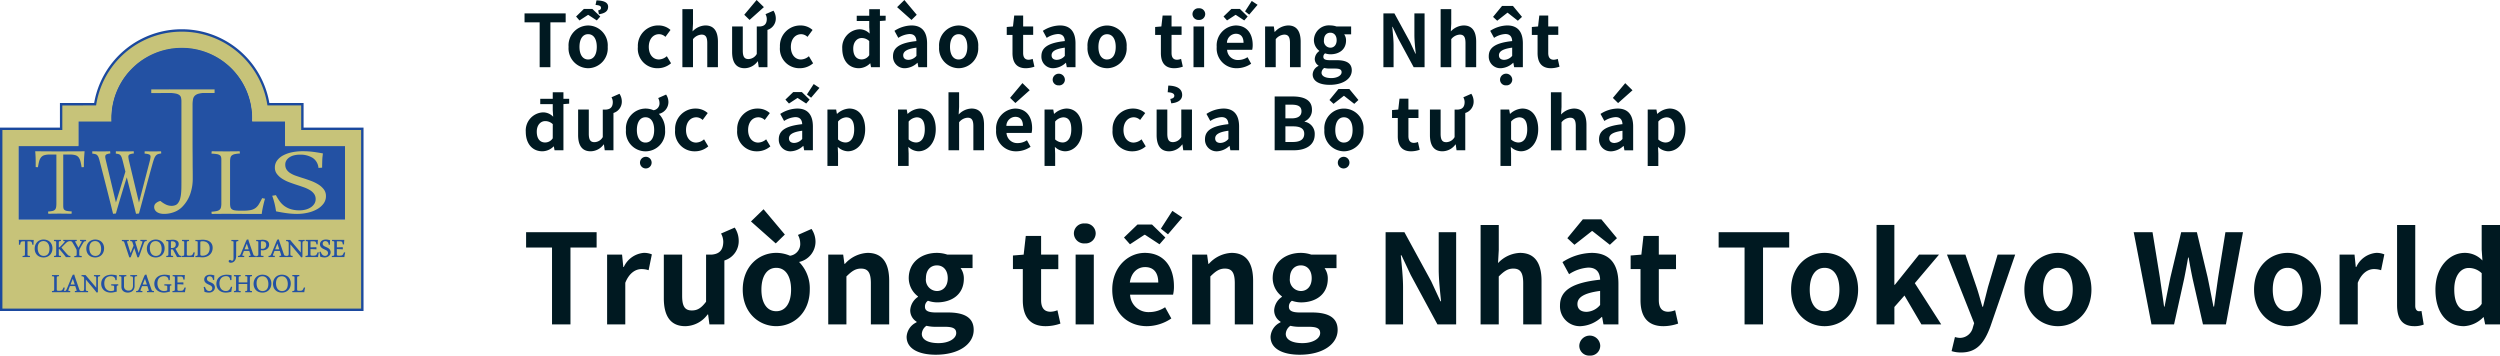 <svg xmlns="http://www.w3.org/2000/svg" width="481.391" height="68.471" viewBox="0 0 481.391 68.471">
  <defs>
    <style>
      .cls-1 {
        fill: #001921;
      }

      .cls-2 {
        fill: #2351a3;
      }

      .cls-3, .cls-5 {
        fill: #c7c379;
      }

      .cls-3, .cls-4 {
        fill-rule: evenodd;
      }

      .cls-4 {
        fill: #1b499e;
      }
    </style>
  </defs>
  <g id="logo_viet" transform="translate(-80 -31.064)">
    <path id="Trường_tiếng_Nhật_Tokyo_World" data-name="Trường tiếng Nhật Tokyo World" class="cls-1" d="M5.712,0H9.264V-14.808H14.3V-17.76H.72v2.952H5.712ZM16.32,0h3.5V-8.016c.768-1.944,2.04-2.64,3.1-2.64a4.236,4.236,0,0,1,1.392.216l.624-3.048a3.8,3.8,0,0,0-1.584-.288,4.656,4.656,0,0,0-3.816,2.712h-.1L19.2-13.44H16.32ZM38.256-17.5a3.3,3.3,0,0,1,.432,1.536c0,2.016-1.152,2.424-2.232,2.52h-1.08v9.072c-.912,1.2-1.632,1.68-2.736,1.68-1.3,0-1.872-.72-1.872-2.808V-13.44H27.24v8.4c0,3.36,1.248,5.376,4.128,5.376a5.4,5.4,0,0,0,4.3-2.256h.1L36.024,0H38.9V-12.312a3.9,3.9,0,0,0,2.76-3.888,4.625,4.625,0,0,0-.768-2.448Zm12.288.192-4.1-4.872-2.424,2.352L48.792-15.6ZM48.888-2.544c-1.824,0-2.856-1.632-2.856-4.152,0-2.544,1.032-4.2,2.856-4.2s2.856,1.656,2.856,4.2C51.744-4.176,50.712-2.544,48.888-2.544Zm4.176-14.688A3.3,3.3,0,0,1,53.5-15.7a2.272,2.272,0,0,1-1.968,2.472,6.674,6.674,0,0,0-2.64-.552c-3.36,0-6.456,2.592-6.456,7.08,0,4.44,3.1,7.032,6.456,7.032S55.344-2.256,55.344-6.7a7.221,7.221,0,0,0-2.064-5.328,4,4,0,0,0,3.168-3.912,4.425,4.425,0,0,0-.768-2.448ZM58.9,0h3.5V-9.24c1.008-.984,1.7-1.512,2.808-1.512,1.32,0,1.9.744,1.9,2.808V0h3.528V-8.376c0-3.384-1.248-5.4-4.152-5.4a6.2,6.2,0,0,0-4.368,2.112h-.1l-.24-1.776H58.9ZM79.608,5.832c4.488,0,7.3-2.064,7.3-4.776,0-2.352-1.752-3.36-4.992-3.36h-2.28c-1.584,0-2.112-.384-2.112-1.1A1.339,1.339,0,0,1,78.1-4.56a5.724,5.724,0,0,0,1.728.312c2.88,0,5.184-1.536,5.184-4.56a3.381,3.381,0,0,0-.624-2.04h2.3V-13.44H81.84a6.322,6.322,0,0,0-2.016-.336c-2.856,0-5.424,1.7-5.424,4.872a4.442,4.442,0,0,0,1.776,3.5v.1a3.335,3.335,0,0,0-1.488,2.52A2.548,2.548,0,0,0,75.912-.528v.12a3.263,3.263,0,0,0-1.92,2.784C73.992,4.752,76.44,5.832,79.608,5.832Zm.216-12.264A2.18,2.18,0,0,1,77.712-8.9c0-1.584.912-2.472,2.112-2.472s2.088.888,2.088,2.472S81-6.432,79.824-6.432ZM80.136,3.6c-1.968,0-3.216-.648-3.216-1.776a2.016,2.016,0,0,1,.888-1.56A7.585,7.585,0,0,0,79.68.456h1.632c1.44,0,2.232.24,2.232,1.2C83.544,2.712,82.152,3.6,80.136,3.6ZM100.776.336a8.685,8.685,0,0,0,2.832-.5l-.576-2.568a3.927,3.927,0,0,1-1.32.288c-1.2,0-1.824-.72-1.824-2.256v-5.952H103.2V-13.44H99.888v-3.6H96.936l-.408,3.6-2.064.168v2.616h1.9V-4.7C96.36-1.68,97.584.336,100.776.336ZM106.536,0h3.5V-13.44h-3.5Zm1.776-15.6a1.954,1.954,0,0,0,2.088-1.92,1.926,1.926,0,0,0-2.088-1.92,1.933,1.933,0,0,0-2.112,1.92A1.961,1.961,0,0,0,108.312-15.6ZM120.264.336a8.478,8.478,0,0,0,4.7-1.488l-1.2-2.16a5.54,5.54,0,0,1-3.024.936,3.531,3.531,0,0,1-3.72-3.36h8.28a6.556,6.556,0,0,0,.168-1.608c0-3.72-1.92-6.432-5.616-6.432-3.216,0-6.264,2.712-6.264,7.08C113.592-2.28,116.52.336,120.264.336Zm-3.288-8.4c.264-1.968,1.512-2.976,2.928-2.976,1.728,0,2.544,1.152,2.544,2.976ZM117-15.432l2.784-1.824h.12l2.784,1.824,1.128-1.3-2.568-2.5H118.44l-2.592,2.5Zm5.952-3,1.368,1.08,2.76-3.24-1.92-1.272ZM128.976,0h3.5V-9.24c1.008-.984,1.7-1.512,2.808-1.512,1.32,0,1.9.744,1.9,2.808V0h3.528V-8.376c0-3.384-1.248-5.4-4.152-5.4a6.194,6.194,0,0,0-4.368,2.112h-.1l-.24-1.776h-2.88Zm20.712,5.832c4.488,0,7.3-2.064,7.3-4.776,0-2.352-1.752-3.36-4.992-3.36h-2.28c-1.584,0-2.112-.384-2.112-1.1a1.339,1.339,0,0,1,.576-1.152,5.724,5.724,0,0,0,1.728.312c2.88,0,5.184-1.536,5.184-4.56a3.381,3.381,0,0,0-.624-2.04h2.3V-13.44H151.92a6.322,6.322,0,0,0-2.016-.336c-2.856,0-5.424,1.7-5.424,4.872a4.442,4.442,0,0,0,1.776,3.5v.1a3.335,3.335,0,0,0-1.488,2.52,2.548,2.548,0,0,0,1.224,2.256v.12a3.263,3.263,0,0,0-1.92,2.784C144.072,4.752,146.52,5.832,149.688,5.832ZM149.9-6.432A2.18,2.18,0,0,1,147.792-8.9c0-1.584.912-2.472,2.112-2.472s2.088.888,2.088,2.472S151.08-6.432,149.9-6.432ZM150.216,3.6C148.248,3.6,147,2.952,147,1.824a2.016,2.016,0,0,1,.888-1.56,7.585,7.585,0,0,0,1.872.192h1.632c1.44,0,2.232.24,2.232,1.2C153.624,2.712,152.232,3.6,150.216,3.6ZM166.224,0h3.36V-7.128c0-2.04-.264-4.272-.432-6.192h.12l1.8,3.816L176.208,0h3.6V-17.76h-3.36v7.08c0,2.016.264,4.368.456,6.216h-.12L175.008-8.3l-5.16-9.456h-3.624Zm18.288,0h3.5V-9.24c1.008-.984,1.7-1.512,2.808-1.512,1.32,0,1.9.744,1.9,2.808V0h3.528V-8.376c0-3.384-1.248-5.4-4.152-5.4a6.116,6.116,0,0,0-4.224,1.968l.144-2.52v-4.824h-3.5Zm19.272.336A6.32,6.32,0,0,0,207.84-1.44h.072L208.176,0h2.88V-7.848c0-3.888-1.752-5.928-5.16-5.928A10.737,10.737,0,0,0,200.28-12l1.272,2.328a7.594,7.594,0,0,1,3.7-1.272c1.656,0,2.232,1.008,2.28,2.328-5.4.576-7.728,2.088-7.728,4.968A3.818,3.818,0,0,0,203.784.336Zm1.152-2.76c-1.032,0-1.776-.456-1.776-1.512,0-1.2,1.1-2.088,4.368-2.52v2.712A3.563,3.563,0,0,1,204.936-2.424Zm-3.72-14.184,1.368,1.272,3.36-2.64h.1l3.36,2.64,1.368-1.272-3-3.624h-3.576ZM205.536,6a1.892,1.892,0,0,0,2.016-1.92,2.018,2.018,0,0,0-4.032,0A1.892,1.892,0,0,0,205.536,6ZM219.72.336a8.685,8.685,0,0,0,2.832-.5l-.576-2.568a3.927,3.927,0,0,1-1.32.288c-1.2,0-1.824-.72-1.824-2.256v-5.952h3.312V-13.44h-3.312v-3.6H215.88l-.408,3.6-2.064.168v2.616h1.9V-4.7C215.3-1.68,216.528.336,219.72.336ZM235.344,0H238.9V-14.808h5.04V-17.76H230.352v2.952h4.992Zm15.408.336c3.36,0,6.456-2.592,6.456-7.032,0-4.488-3.1-7.08-6.456-7.08S244.3-11.184,244.3-6.7C244.3-2.256,247.392.336,250.752.336Zm0-2.88c-1.824,0-2.856-1.632-2.856-4.152,0-2.544,1.032-4.2,2.856-4.2s2.856,1.656,2.856,4.2C253.608-4.176,252.576-2.544,250.752-2.544ZM260.76,0h3.432V-3.36l1.944-2.208L269.4,0h3.816l-5.088-7.944,4.656-5.5h-3.84l-4.656,5.808h-.1v-11.52H260.76Zm16.3,5.4c3,0,4.44-1.824,5.616-4.992l4.776-13.848h-3.384L282.216-7.2c-.312,1.248-.648,2.544-.96,3.792h-.12c-.384-1.3-.72-2.592-1.128-3.792l-2.136-6.24H274.32l5.232,13.2-.24.792a2.573,2.573,0,0,1-2.52,2.04,3.614,3.614,0,0,1-.936-.168l-.648,2.712A5.691,5.691,0,0,0,277.056,5.4ZM295.68.336c3.36,0,6.456-2.592,6.456-7.032,0-4.488-3.1-7.08-6.456-7.08s-6.456,2.592-6.456,7.08C289.224-2.256,292.32.336,295.68.336Zm0-2.88c-1.824,0-2.856-1.632-2.856-4.152,0-2.544,1.032-4.2,2.856-4.2s2.856,1.656,2.856,4.2C298.536-4.176,297.5-2.544,295.68-2.544ZM313.7,0h4.344l1.944-8.784c.288-1.392.528-2.76.768-4.1h.1c.216,1.344.48,2.712.768,4.1L323.616,0h4.416l3.288-17.76h-3.384L326.544-9.1c-.264,1.848-.528,3.744-.792,5.664h-.12c-.384-1.92-.744-3.84-1.128-5.664L322.44-17.76h-3.024L317.352-9.1c-.384,1.848-.768,3.768-1.128,5.664h-.1c-.264-1.9-.552-3.792-.816-5.664L313.9-17.76h-3.624Zm26.208.336c3.36,0,6.456-2.592,6.456-7.032,0-4.488-3.1-7.08-6.456-7.08s-6.456,2.592-6.456,7.08C333.456-2.256,336.552.336,339.912.336Zm0-2.88c-1.824,0-2.856-1.632-2.856-4.152,0-2.544,1.032-4.2,2.856-4.2s2.856,1.656,2.856,4.2C342.768-4.176,341.736-2.544,339.912-2.544ZM349.92,0h3.5V-8.016c.768-1.944,2.04-2.64,3.1-2.64a4.236,4.236,0,0,1,1.392.216l.624-3.048a3.8,3.8,0,0,0-1.584-.288,4.656,4.656,0,0,0-3.816,2.712h-.1l-.24-2.376h-2.88ZM364.3.336A4.8,4.8,0,0,0,366.12.024l-.432-2.616a1.988,1.988,0,0,1-.48.048c-.336,0-.72-.264-.72-1.056V-19.152h-3.5V-3.768C360.984-1.272,361.848.336,364.3.336Zm9.576,0a5.575,5.575,0,0,0,3.72-1.728h.072L377.952,0h2.856V-19.152H377.28v4.728l.144,2.112a4.626,4.626,0,0,0-3.408-1.464c-2.9,0-5.64,2.688-5.64,7.08S370.536.336,373.872.336Zm.912-2.9C373.008-2.568,372-3.96,372-6.744c0-2.688,1.272-4.128,2.784-4.128a3.571,3.571,0,0,1,2.5,1.008v5.9A2.99,2.99,0,0,1,374.784-2.568Z" transform="translate(180.583 93.535)"/>
    <path id="Tổ_chức_đào_tạo_tiếng_Nhật_được_cấp_phép_của_Bộ_tư_pháp" data-name="Tổ chức đào tạo tiếng Nhật được cấp phép của Bộ tư pháp" class="cls-1" d="M3.332,0H5.4V-8.638h2.94V-10.36H.42v1.722H3.332ZM12.67.2a3.82,3.82,0,0,0,3.766-4.1,3.829,3.829,0,0,0-3.766-4.13A3.829,3.829,0,0,0,8.9-3.906,3.82,3.82,0,0,0,12.67.2Zm0-1.68C11.606-1.484,11-2.436,11-3.906s.6-2.45,1.666-2.45,1.666.966,1.666,2.45S13.734-1.484,12.67-1.484ZM11-9l1.638-1.064H12.7L14.336-9l.672-.756-1.526-1.456H11.844l-1.5,1.456Zm3.752-1.19c.938-.154,1.764-.462,1.764-1.442,0-.742-.644-1.19-2.24-1.232l-.182.882c.784.056,1.05.224,1.05.56,0,.294-.21.42-.546.49ZM26.068.2A3.89,3.89,0,0,0,28.63-.756l-.812-1.358a2.435,2.435,0,0,1-1.526.63c-1.134,0-1.946-.952-1.946-2.422s.812-2.45,2-2.45a1.79,1.79,0,0,1,1.2.518l.98-1.33a3.427,3.427,0,0,0-2.282-.868,3.914,3.914,0,0,0-4,4.13A3.747,3.747,0,0,0,26.068.2ZM30.814,0h2.044V-5.39A2.253,2.253,0,0,1,34.5-6.272c.77,0,1.106.434,1.106,1.638V0H37.66V-4.886c0-1.974-.728-3.15-2.422-3.15a3.568,3.568,0,0,0-2.464,1.148l.084-1.47v-2.814H30.814ZM46.508-11.564l-1.4-1.372-2.38,2.842L43.75-9.1Zm.308,1.358a1.927,1.927,0,0,1,.252.9c0,1.176-.672,1.414-1.3,1.47h-.63v5.292a1.889,1.889,0,0,1-1.6.98c-.756,0-1.092-.42-1.092-1.638V-7.84H40.39v4.9C40.39-.98,41.118.2,42.8.2A3.151,3.151,0,0,0,45.3-1.12h.056L45.514,0h1.68V-7.182A2.276,2.276,0,0,0,48.8-9.45a2.7,2.7,0,0,0-.448-1.428ZM53.424.2a3.89,3.89,0,0,0,2.562-.952l-.812-1.358a2.435,2.435,0,0,1-1.526.63c-1.134,0-1.946-.952-1.946-2.422s.812-2.45,2-2.45a1.79,1.79,0,0,1,1.2.518l.98-1.33a3.427,3.427,0,0,0-2.282-.868,3.914,3.914,0,0,0-4,4.13A3.747,3.747,0,0,0,53.424.2ZM66.794-2.31a1.744,1.744,0,0,1-1.456.812c-1.036,0-1.624-.756-1.624-2.086,0-1.274.742-2.03,1.624-2.03a2.083,2.083,0,0,1,1.456.588Zm3.164-7.6H68.852v-1.26H66.794v1.26H64.386V-8.89h2.408v1.2l.084,1.232a2.687,2.687,0,0,0-1.988-.84A3.491,3.491,0,0,0,61.6-3.57C61.6-1.274,62.86.2,64.806.2a3.124,3.124,0,0,0,2.156-.938H67l.14.742h1.708V-8.89l1.106-.084ZM73.7.2A3.686,3.686,0,0,0,76.062-.84H76.1l.154.84h1.68V-4.578c0-2.268-1.022-3.458-3.01-3.458A6.263,6.263,0,0,0,71.652-7l.742,1.358a4.43,4.43,0,0,1,2.156-.742c.966,0,1.3.588,1.33,1.358-3.15.336-4.508,1.218-4.508,2.9A2.227,2.227,0,0,0,73.7.2Zm.672-1.61c-.6,0-1.036-.266-1.036-.882,0-.7.644-1.218,2.548-1.47v1.582A2.078,2.078,0,0,1,74.368-1.414Zm.56-7.686,1.008-.994-2.38-2.842-1.4,1.372ZM84.014.2a3.82,3.82,0,0,0,3.766-4.1,3.829,3.829,0,0,0-3.766-4.13,3.829,3.829,0,0,0-3.766,4.13A3.82,3.82,0,0,0,84.014.2Zm0-1.68c-1.064,0-1.666-.952-1.666-2.422s.6-2.45,1.666-2.45,1.666.966,1.666,2.45S85.078-1.484,84.014-1.484ZM96.95.2A5.066,5.066,0,0,0,98.6-.1l-.336-1.5a2.291,2.291,0,0,1-.77.168c-.7,0-1.064-.42-1.064-1.316V-6.216h1.932V-7.84H96.432v-2.1H94.71l-.238,2.1-1.2.1v1.526h1.106v3.472C94.374-.98,95.088.2,96.95.2Zm5.32,0A3.686,3.686,0,0,0,104.636-.84h.042l.154.84h1.68V-4.578c0-2.268-1.022-3.458-3.01-3.458A6.263,6.263,0,0,0,100.226-7l.742,1.358a4.43,4.43,0,0,1,2.156-.742c.966,0,1.3.588,1.33,1.358-3.15.336-4.508,1.218-4.508,2.9A2.227,2.227,0,0,0,102.27.2Zm.672-1.61c-.6,0-1.036-.266-1.036-.882,0-.7.644-1.218,2.548-1.47v1.582A2.078,2.078,0,0,1,102.942-1.414Zm.35,4.914a1.1,1.1,0,0,0,1.176-1.12,1.177,1.177,0,0,0-2.352,0A1.1,1.1,0,0,0,103.292,3.5Zm9.3-3.3a3.82,3.82,0,0,0,3.766-4.1,3.829,3.829,0,0,0-3.766-4.13,3.829,3.829,0,0,0-3.766,4.13A3.82,3.82,0,0,0,112.588.2Zm0-1.68c-1.064,0-1.666-.952-1.666-2.422s.6-2.45,1.666-2.45,1.666.966,1.666,2.45S113.652-1.484,112.588-1.484ZM125.524.2A5.066,5.066,0,0,0,127.176-.1l-.336-1.5a2.291,2.291,0,0,1-.77.168c-.7,0-1.064-.42-1.064-1.316V-6.216h1.932V-7.84h-1.932v-2.1h-1.722l-.238,2.1-1.2.1v1.526h1.106v3.472C122.948-.98,123.662.2,125.524.2Zm3.71-.2h2.044V-7.84h-2.044Zm1.036-9.1a1.14,1.14,0,0,0,1.218-1.12,1.123,1.123,0,0,0-1.218-1.12,1.128,1.128,0,0,0-1.232,1.12A1.144,1.144,0,0,0,130.27-9.1ZM137.592.2a4.946,4.946,0,0,0,2.744-.868l-.7-1.26a3.231,3.231,0,0,1-1.764.546,2.06,2.06,0,0,1-2.17-1.96h4.83a3.825,3.825,0,0,0,.1-.938c0-2.17-1.12-3.752-3.276-3.752a3.838,3.838,0,0,0-3.654,4.13A3.8,3.8,0,0,0,137.592.2Zm-1.918-4.9a1.768,1.768,0,0,1,1.708-1.736c1.008,0,1.484.672,1.484,1.736Zm.014-4.3,1.624-1.064h.07L139.006-9l.658-.756-1.5-1.456h-1.638l-1.512,1.456Zm3.472-1.75.8.63,1.61-1.89-1.12-.742ZM143.024,0h2.044V-5.39a2.253,2.253,0,0,1,1.638-.882c.77,0,1.106.434,1.106,1.638V0h2.058V-4.886c0-1.974-.728-3.15-2.422-3.15A3.613,3.613,0,0,0,144.9-6.8h-.056L144.7-7.84h-1.68Zm12.432,3.4c2.618,0,4.256-1.2,4.256-2.786,0-1.372-1.022-1.96-2.912-1.96h-1.33c-.924,0-1.232-.224-1.232-.644a.781.781,0,0,1,.336-.672,3.339,3.339,0,0,0,1.008.182c1.68,0,3.024-.9,3.024-2.66a1.972,1.972,0,0,0-.364-1.19h1.344V-7.84h-2.828a3.688,3.688,0,0,0-1.176-.2,2.89,2.89,0,0,0-3.164,2.842,2.591,2.591,0,0,0,1.036,2.044v.056a1.946,1.946,0,0,0-.868,1.47A1.486,1.486,0,0,0,153.3-.308v.07a1.9,1.9,0,0,0-1.12,1.624C152.18,2.772,153.608,3.4,155.456,3.4Zm.126-7.154a1.272,1.272,0,0,1-1.232-1.442c0-.924.532-1.442,1.232-1.442s1.218.518,1.218,1.442S156.268-3.752,155.582-3.752Zm.182,5.852c-1.148,0-1.876-.378-1.876-1.036a1.176,1.176,0,0,1,.518-.91A4.425,4.425,0,0,0,155.5.266h.952c.84,0,1.3.14,1.3.7C157.752,1.582,156.94,2.1,155.764,2.1ZM165.8,0h1.96V-4.158c0-1.19-.154-2.492-.252-3.612h.07l1.05,2.226,3,5.544h2.1V-10.36h-1.96v4.13c0,1.176.154,2.548.266,3.626h-.07l-1.036-2.24-3.01-5.516H165.8ZM176.82,0h2.044V-5.39a2.253,2.253,0,0,1,1.638-.882c.77,0,1.106.434,1.106,1.638V0h2.058V-4.886c0-1.974-.728-3.15-2.422-3.15a3.568,3.568,0,0,0-2.464,1.148l.084-1.47v-2.814H176.82Zm11.592.2A3.687,3.687,0,0,0,190.778-.84h.042l.154.84h1.68V-4.578c0-2.268-1.022-3.458-3.01-3.458A6.263,6.263,0,0,0,186.368-7l.742,1.358a4.43,4.43,0,0,1,2.156-.742c.966,0,1.3.588,1.33,1.358-3.15.336-4.508,1.218-4.508,2.9A2.227,2.227,0,0,0,188.412.2Zm.672-1.61c-.6,0-1.036-.266-1.036-.882,0-.7.644-1.218,2.548-1.47v1.582A2.078,2.078,0,0,1,189.084-1.414Zm-2.17-8.274.8.742,1.96-1.54h.056l1.96,1.54.8-.742-1.75-2.114H188.65ZM189.434,3.5a1.1,1.1,0,0,0,1.176-1.12,1.177,1.177,0,0,0-2.352,0A1.1,1.1,0,0,0,189.434,3.5ZM198.058.2A5.067,5.067,0,0,0,199.71-.1l-.336-1.5a2.291,2.291,0,0,1-.77.168c-.7,0-1.064-.42-1.064-1.316V-6.216h1.932V-7.84H197.54v-2.1h-1.722l-.238,2.1-1.2.1v1.526h1.106v3.472C195.482-.98,196.2.2,198.058.2ZM5.852,13.69A1.744,1.744,0,0,1,4.4,14.5c-1.036,0-1.624-.756-1.624-2.086,0-1.274.742-2.03,1.624-2.03a2.083,2.083,0,0,1,1.456.588Zm3.164-7.6H7.91V4.828H5.852v1.26H3.444V7.11H5.852v1.2l.084,1.232a2.687,2.687,0,0,0-1.988-.84A3.491,3.491,0,0,0,.658,12.43c0,2.3,1.26,3.766,3.206,3.766a3.124,3.124,0,0,0,2.156-.938h.042L6.2,16H7.91V7.11l1.106-.084Zm8.148-.294a1.927,1.927,0,0,1,.252.9c0,1.176-.672,1.414-1.3,1.47h-.63v5.292a1.889,1.889,0,0,1-1.6.98c-.756,0-1.092-.42-1.092-1.638V8.16H10.738v4.9c0,1.96.728,3.136,2.408,3.136a3.151,3.151,0,0,0,2.506-1.316h.056L15.862,16h1.68V8.818a2.276,2.276,0,0,0,1.61-2.268A2.7,2.7,0,0,0,18.7,5.122ZM23.716,17.26a1.121,1.121,0,1,0,1.176,1.12A1.112,1.112,0,0,0,23.716,17.26Zm0-2.744c-1.064,0-1.666-.952-1.666-2.422s.6-2.45,1.666-2.45,1.666.966,1.666,2.45S24.78,14.516,23.716,14.516Zm2.436-8.568a1.927,1.927,0,0,1,.252.9,1.325,1.325,0,0,1-1.148,1.442,3.893,3.893,0,0,0-1.54-.322,3.829,3.829,0,0,0-3.766,4.13,3.78,3.78,0,1,0,7.532,0,4.212,4.212,0,0,0-1.2-3.108A2.335,2.335,0,0,0,28.126,6.7a2.581,2.581,0,0,0-.448-1.428ZM33.236,16.2a3.89,3.89,0,0,0,2.562-.952l-.812-1.358a2.435,2.435,0,0,1-1.526.63c-1.134,0-1.946-.952-1.946-2.422s.812-2.45,2-2.45a1.79,1.79,0,0,1,1.2.518l.98-1.33a3.427,3.427,0,0,0-2.282-.868,3.914,3.914,0,0,0-4,4.13A3.747,3.747,0,0,0,33.236,16.2Zm11.956,0a3.89,3.89,0,0,0,2.562-.952l-.812-1.358a2.435,2.435,0,0,1-1.526.63c-1.134,0-1.946-.952-1.946-2.422s.812-2.45,2-2.45a1.79,1.79,0,0,1,1.2.518l.98-1.33a3.427,3.427,0,0,0-2.282-.868,3.914,3.914,0,0,0-4,4.13A3.747,3.747,0,0,0,45.192,16.2Zm6.51,0a3.686,3.686,0,0,0,2.366-1.036h.042l.154.84h1.68V11.422c0-2.268-1.022-3.458-3.01-3.458A6.263,6.263,0,0,0,49.658,9l.742,1.358a4.43,4.43,0,0,1,2.156-.742c.966,0,1.3.588,1.33,1.358-3.15.336-4.508,1.218-4.508,2.9A2.227,2.227,0,0,0,51.7,16.2Zm.672-1.61c-.6,0-1.036-.266-1.036-.882,0-.7.644-1.218,2.548-1.47v1.582A2.078,2.078,0,0,1,52.374,14.586ZM51.338,7l1.624-1.064h.056L54.656,7l.658-.756-1.5-1.456H52.164L50.652,6.242ZM54.8,5.248l.8.63,1.61-1.89L56.1,3.246ZM58.744,19.01h2.044V16.63l-.056-1.288a2.914,2.914,0,0,0,1.946.854c1.722,0,3.332-1.554,3.332-4.242,0-2.408-1.148-3.99-3.08-3.99a3.722,3.722,0,0,0-2.31,1.008h-.056l-.14-.812h-1.68ZM62.216,14.5a2.194,2.194,0,0,1-1.428-.588V10.47a2.21,2.21,0,0,1,1.554-.812c1.078,0,1.554.826,1.554,2.324C63.9,13.69,63.168,14.5,62.216,14.5ZM72.338,19.01h2.044V16.63l-.056-1.288a2.914,2.914,0,0,0,1.946.854c1.722,0,3.332-1.554,3.332-4.242,0-2.408-1.148-3.99-3.08-3.99a3.722,3.722,0,0,0-2.31,1.008h-.056l-.14-.812h-1.68ZM75.81,14.5a2.194,2.194,0,0,1-1.428-.588V10.47a2.21,2.21,0,0,1,1.554-.812c1.078,0,1.554.826,1.554,2.324C77.49,13.69,76.762,14.5,75.81,14.5ZM82.054,16H84.1V10.61a2.253,2.253,0,0,1,1.638-.882c.77,0,1.106.434,1.106,1.638V16H88.9V11.114c0-1.974-.728-3.15-2.422-3.15a3.568,3.568,0,0,0-2.464,1.148l.084-1.47V4.828H82.054Zm13.062.2a4.946,4.946,0,0,0,2.744-.868l-.7-1.26a3.231,3.231,0,0,1-1.764.546,2.06,2.06,0,0,1-2.17-1.96h4.83a3.825,3.825,0,0,0,.1-.938c0-2.17-1.12-3.752-3.276-3.752a3.838,3.838,0,0,0-3.654,4.13A3.8,3.8,0,0,0,95.116,16.2ZM93.2,11.3A1.768,1.768,0,0,1,94.906,9.56c1.008,0,1.484.672,1.484,1.736Zm1.736-4.4,2.758-2.464-1.4-1.372-2.38,2.842Zm5.614,12.11h2.044V16.63l-.056-1.288a2.914,2.914,0,0,0,1.946.854c1.722,0,3.332-1.554,3.332-4.242,0-2.408-1.148-3.99-3.08-3.99a3.722,3.722,0,0,0-2.31,1.008h-.056l-.14-.812h-1.68ZM104.02,14.5a2.194,2.194,0,0,1-1.428-.588V10.47a2.21,2.21,0,0,1,1.554-.812c1.078,0,1.554.826,1.554,2.324C105.7,13.69,104.972,14.5,104.02,14.5ZM117.474,16.2a3.889,3.889,0,0,0,2.562-.952l-.812-1.358a2.435,2.435,0,0,1-1.526.63c-1.134,0-1.946-.952-1.946-2.422s.812-2.45,2-2.45a1.79,1.79,0,0,1,1.2.518l.98-1.33a3.427,3.427,0,0,0-2.282-.868,3.914,3.914,0,0,0-4,4.13A3.747,3.747,0,0,0,117.474,16.2Zm7.07,0a3.151,3.151,0,0,0,2.506-1.316h.056L127.26,16h1.68V8.16h-2.058v5.292a1.889,1.889,0,0,1-1.6.98c-.756,0-1.092-.42-1.092-1.638V8.16h-2.058v4.9C122.136,15.02,122.864,16.2,124.544,16.2Zm.406-9.24c1.12-.1,2.1-.56,2.1-1.6,0-1.064-.77-1.764-2.674-1.82l-.112,1.288c.9.042,1.274.28,1.274.672s-.336.532-.77.616Zm8.82,9.24a3.686,3.686,0,0,0,2.366-1.036h.042l.154.84h1.68V11.422c0-2.268-1.022-3.458-3.01-3.458A6.263,6.263,0,0,0,131.726,9l.742,1.358a4.43,4.43,0,0,1,2.156-.742c.966,0,1.3.588,1.33,1.358-3.15.336-4.508,1.218-4.508,2.9A2.227,2.227,0,0,0,133.77,16.2Zm.672-1.61c-.6,0-1.036-.266-1.036-.882,0-.7.644-1.218,2.548-1.47v1.582A2.078,2.078,0,0,1,134.442,14.586ZM144.858,16h3.7c2.282,0,4.018-.966,4.018-3.052a2.356,2.356,0,0,0-1.946-2.45v-.07a2.35,2.35,0,0,0,1.414-2.24c0-1.932-1.624-2.548-3.752-2.548h-3.43Zm2.072-6.146V7.222h1.232c1.246,0,1.862.364,1.862,1.274,0,.826-.574,1.358-1.89,1.358Zm0,4.55v-3.01h1.442c1.428,0,2.184.42,2.184,1.428,0,1.078-.77,1.582-2.184,1.582ZM158.2,16.2a3.82,3.82,0,0,0,3.766-4.1,3.782,3.782,0,1,0-7.532,0A3.82,3.82,0,0,0,158.2,16.2Zm0-1.68c-1.064,0-1.666-.952-1.666-2.422s.6-2.45,1.666-2.45,1.666.966,1.666,2.45S159.264,14.516,158.2,14.516Zm-2.786-8.2.784.742,1.974-1.54h.056l1.96,1.54.8-.742L159.236,4.2H157.15ZM158.2,19.5a1.121,1.121,0,1,0-1.176-1.12A1.1,1.1,0,0,0,158.2,19.5Zm12.936-3.3a5.067,5.067,0,0,0,1.652-.294l-.336-1.5a2.291,2.291,0,0,1-.77.168c-.7,0-1.064-.42-1.064-1.316V9.784h1.932V8.16h-1.932V6.06H168.9l-.238,2.1-1.2.1V9.784h1.106v3.472C168.56,15.02,169.274,16.2,171.136,16.2Zm10.052-10.4a1.926,1.926,0,0,1,.252.9c0,1.176-.672,1.414-1.3,1.47h-.63v5.292a1.889,1.889,0,0,1-1.6.98c-.756,0-1.092-.42-1.092-1.638V8.16h-2.058v4.9c0,1.96.728,3.136,2.408,3.136a3.151,3.151,0,0,0,2.506-1.316h.056l.154,1.12h1.68V8.818a2.276,2.276,0,0,0,1.61-2.268,2.7,2.7,0,0,0-.448-1.428Zm7.154,13.216h2.044V16.63l-.056-1.288a2.914,2.914,0,0,0,1.946.854c1.722,0,3.332-1.554,3.332-4.242,0-2.408-1.148-3.99-3.08-3.99a3.722,3.722,0,0,0-2.31,1.008h-.056l-.14-.812h-1.68Zm3.472-4.508a2.194,2.194,0,0,1-1.428-.588V10.47a2.211,2.211,0,0,1,1.554-.812c1.078,0,1.554.826,1.554,2.324C193.494,13.69,192.766,14.5,191.814,14.5Zm6.244,1.5H200.1V10.61a2.253,2.253,0,0,1,1.638-.882c.77,0,1.106.434,1.106,1.638V16H204.9V11.114c0-1.974-.728-3.15-2.422-3.15a3.568,3.568,0,0,0-2.464,1.148l.084-1.47V4.828h-2.044Zm11.592.2a3.686,3.686,0,0,0,2.366-1.036h.042l.154.84h1.68V11.422c0-2.268-1.022-3.458-3.01-3.458A6.263,6.263,0,0,0,207.606,9l.742,1.358a4.43,4.43,0,0,1,2.156-.742c.966,0,1.3.588,1.33,1.358-3.15.336-4.508,1.218-4.508,2.9A2.227,2.227,0,0,0,209.65,16.2Zm.672-1.61c-.6,0-1.036-.266-1.036-.882,0-.7.644-1.218,2.548-1.47v1.582A2.078,2.078,0,0,1,210.322,14.586Zm.672-7.686,2.772-2.464-1.4-1.372-2.38,2.842Zm5.7,12.11h2.044V16.63l-.056-1.288a2.914,2.914,0,0,0,1.946.854c1.722,0,3.332-1.554,3.332-4.242,0-2.408-1.148-3.99-3.08-3.99a3.722,3.722,0,0,0-2.31,1.008h-.056l-.14-.812h-1.68Zm3.472-4.508a2.194,2.194,0,0,1-1.428-.588V10.47a2.211,2.211,0,0,1,1.554-.812c1.078,0,1.554.826,1.554,2.324C221.844,13.69,221.116,14.5,220.164,14.5Z" transform="translate(180.583 44)"/>
    <g id="symbol" transform="translate(80 36.701)">
      <path id="パス_331" data-name="パス 331" class="cls-2" d="M74.935,42.09V37.355H68.6c.006-.163.013-.366.013-.574a13.632,13.632,0,0,0-27.265,0c0,.2.007.4.016.574H35.034V42.09H23.494V56.377H86.471V42.09Z" transform="translate(-19.982 -19.693)"/>
      <path id="パス_332" data-name="パス 332" class="cls-3" d="M13.089,19.088V15.754h6.536a16.91,16.91,0,0,1,33.385,0h6.534v4.731H71.086V55.338H1.549V20.485h11.54Zm40.126,0H49.877c.01-.211.015-.422.015-.631a13.574,13.574,0,0,0-27.148,0c0,.209,0,.42.014.631H16.426v4.732H4.883V38H67.749V23.821H56.209V19.088Z" transform="translate(-1.317 -1.318)"/>
      <path id="パス_333" data-name="パス 333" class="cls-4" d="M18.129,14.2H11.54v4.731H0V54.252H70V18.935H58.458V14.2H51.871a17.121,17.121,0,0,0-33.742,0Zm.376.463.031-.195a16.679,16.679,0,0,1,32.928,0l.031.195h6.5V19.4H69.537v34.39H.463V19.4H12V14.667Z"/>
      <path id="パス_334" data-name="パス 334" class="cls-5" d="M49.966,157.211q.39,0,1-.006t1.228-.006q.631,0,1.309-.006t1.366-.006q-.034.439-.063.808t-.046.727q-.017.357-.023.72t-.006.789l-.436.025q-.1-.676-.224-1.14a2.067,2.067,0,0,0-.35-.758,1.247,1.247,0,0,0-.62-.42,3.474,3.474,0,0,0-1.033-.125H50.758v9.835a2.288,2.288,0,0,0,.046.5.585.585,0,0,0,.207.332,1.1,1.1,0,0,0,.488.195,6.5,6.5,0,0,0,.89.087l-.023.451q-.241,0-.545-.007c-.2,0-.411-.006-.626-.006s-.427,0-.637-.006-.408-.006-.591-.006c-.153,0-.32,0-.5.006s-.362.006-.545.006-.367,0-.551.006-.348.007-.494.007l-.034-.426a5.708,5.708,0,0,0,.85-.113.922.922,0,0,0,.482-.251.91.91,0,0,0,.212-.47,4.632,4.632,0,0,0,.052-.771v-9.372H48.164a3.537,3.537,0,0,0-1.039.125,1.313,1.313,0,0,0-.637.42,2.02,2.02,0,0,0-.367.758,10.4,10.4,0,0,0-.23,1.14l-.436-.025v-.789q0-.564-.017-1.078t-.075-1.178q.689,0,1.355.006T48,157.2q.62,0,1.091.006T49.966,157.211Z" transform="translate(-38.582 -133.691)"/>
      <path id="パス_335" data-name="パス 335" class="cls-5" d="M123.408,167.02l1.813-5.913-.453-1.815q-.132-.531-.241-.846a1.447,1.447,0,0,0-.255-.481.746.746,0,0,0-.354-.228,3.194,3.194,0,0,0-.548-.1l.019-.444q.4,0,.873.012t.958.012q.4,0,.8-.012t.8-.012l.028.42a2.512,2.512,0,0,0-.822.185.468.468,0,0,0-.236.457,5.2,5.2,0,0,0,.1.679l1.936,8.086h.019l2.058-7.9a4.9,4.9,0,0,0,.161-.876.44.44,0,0,0-.25-.438,2.9,2.9,0,0,0-.9-.167l.019-.444q.425,0,.859.012t.859.012q.349,0,.722-.012t.722-.012l.028.42a2.882,2.882,0,0,0-.609.117.957.957,0,0,0-.42.284,1.945,1.945,0,0,0-.326.58q-.147.377-.326,1.019-.68,2.42-1.313,4.771t-1.294,4.784l-.567.061q-.453-1.839-.911-3.6t-.864-3.426q-.236.728-.519,1.642t-.567,1.858q-.283.945-.548,1.846t-.463,1.618l-.548.061q-.623-2.53-1.246-4.975t-1.275-4.963q-.132-.531-.246-.846a1.388,1.388,0,0,0-.269-.481.8.8,0,0,0-.382-.228,3.764,3.764,0,0,0-.595-.1l.019-.444q.4,0,.874.012t.958.012q.4,0,.8-.012t.8-.012l.028.42a2.16,2.16,0,0,0-.755.185.467.467,0,0,0-.217.445,1.547,1.547,0,0,0,.033.3q.033.167.08.389l1.936,8.086h.019Z" transform="translate(-101.075 -133.697)"/>
      <path id="パス_336" data-name="パス 336" class="cls-5" d="M277.848,157.57a6.643,6.643,0,0,0-.973.119,1.35,1.35,0,0,0-.578.251.85.85,0,0,0-.278.472,3.346,3.346,0,0,0-.073.767v7.984a3.112,3.112,0,0,0,.066.7.761.761,0,0,0,.264.434,1.231,1.231,0,0,0,.556.22,5.83,5.83,0,0,0,.959.063h.762a6.665,6.665,0,0,0,1.391-.119,2.324,2.324,0,0,0,.915-.4,2.587,2.587,0,0,0,.652-.748q.278-.465.616-1.144l.556.113c-.078.244-.152.5-.219.78s-.132.549-.19.817-.108.52-.146.754a5.786,5.786,0,0,0-.074.578h-2.226q-.967,0-1.669-.007t-1.2-.006q-.5,0-.864-.007t-.644-.006h-.513q-.293,0-.644.006t-.7.007q-.351,0-.666.006t-.52.007l-.044-.427a6.649,6.649,0,0,0,.974-.12,1.347,1.347,0,0,0,.578-.251.847.847,0,0,0,.278-.465,3.294,3.294,0,0,0,.074-.773v-8.461a1.632,1.632,0,0,0-.066-.5.633.633,0,0,0-.264-.333,1.486,1.486,0,0,0-.571-.195,8.374,8.374,0,0,0-1-.088l.044-.452q.234,0,.578.006c.229,0,.477.006.74.006s.533,0,.806.006.527.006.761.006q.278,0,.63-.006t.7-.006q.352,0,.659-.006t.512-.006Z" transform="translate(-231.647 -133.654)"/>
      <path id="パス_337" data-name="パス 337" class="cls-5" d="M351.41,165.528a10.58,10.58,0,0,0,.717,1.159,4.106,4.106,0,0,0,.91.924,4.175,4.175,0,0,0,1.239.616,5.7,5.7,0,0,0,1.7.223,4.448,4.448,0,0,0,1.214-.157,3.272,3.272,0,0,0,.978-.447,2.214,2.214,0,0,0,.658-.682,1.649,1.649,0,0,0,.236-.863,1.7,1.7,0,0,0-.3-1.014,2.712,2.712,0,0,0-.809-.73,6.239,6.239,0,0,0-1.147-.537q-.64-.229-1.314-.447-.759-.241-1.526-.531a6.991,6.991,0,0,1-1.374-.688,3.871,3.871,0,0,1-.995-.918,2,2,0,0,1-.388-1.232,2.217,2.217,0,0,1,.43-1.346,3.468,3.468,0,0,1,1.163-.984,6.271,6.271,0,0,1,1.7-.6,9.961,9.961,0,0,1,2.065-.205,15.662,15.662,0,0,1,1.964.115q.9.115,1.93.308-.05.387-.084.718t-.043.652c-.006.213-.011.43-.017.652s-.008.461-.008.719l-.708.048a2.544,2.544,0,0,0-1.088-1.914,4.429,4.429,0,0,0-2.52-.634,4.38,4.38,0,0,0-1.113.133,2.8,2.8,0,0,0-.877.387,1.945,1.945,0,0,0-.581.6,1.488,1.488,0,0,0-.211.785,1.712,1.712,0,0,0,.261.972,2.378,2.378,0,0,0,.717.682,5.152,5.152,0,0,0,1.054.5q.6.211,1.256.417.809.253,1.627.555a7.785,7.785,0,0,1,1.467.713,3.872,3.872,0,0,1,1.053.954,2.081,2.081,0,0,1,.4,1.28,2.375,2.375,0,0,1-.472,1.455,3.978,3.978,0,0,1-1.248,1.074,6.506,6.506,0,0,1-1.787.67,9.343,9.343,0,0,1-2.074.229,14.5,14.5,0,0,1-1.921-.133q-1-.133-2.107-.362-.118-.8-.287-1.5a14.592,14.592,0,0,0-.455-1.5Z" transform="translate(-298.281 -133.587)"/>
      <path id="パス_338" data-name="パス 338" class="cls-2" d="M26.615,271.322l-.737,0-.289,0-.253,0c-.182,0-.432,0-.69,0l-.394,0h-.063l.006.063c.011.116.018.22.022.31s0,.186,0,.285v.264l.232.012.009-.051a2.511,2.511,0,0,1,.065-.3.467.467,0,0,1,.094-.18.333.333,0,0,1,.158-.095,1.066,1.066,0,0,1,.286-.031h.313v2.435a1.073,1.073,0,0,1-.014.194.178.178,0,0,1-.046.1.221.221,0,0,1-.111.051,1.744,1.744,0,0,1-.239.029l-.059,0,.02.224h.053l.145,0c.106,0,.213,0,.318,0s.2,0,.314,0,.249,0,.366,0l.159,0h.054l.013-.233-.058,0a2,2,0,0,1-.251-.023.275.275,0,0,1-.117-.041.1.1,0,0,1-.038-.056.515.515,0,0,1-.012-.12V271.6H26.2a1.044,1.044,0,0,1,.284.031.312.312,0,0,1,.152.094.479.479,0,0,1,.09.18,2.8,2.8,0,0,1,.064.3l.009.051.232-.012v-.054c0-.075,0-.145,0-.209s0-.127.007-.19.008-.127.014-.2l.023-.266h-.063Z" transform="translate(-20.573 -230.765)"/>
      <path id="パス_339" data-name="パス 339" class="cls-2" d="M47.655,271.335a1.529,1.529,0,0,0-.542-.341,1.943,1.943,0,0,0-.688-.119,1.794,1.794,0,0,0-.7.131,1.581,1.581,0,0,0-.539.366,1.668,1.668,0,0,0-.349.557,1.946,1.946,0,0,0-.124.7,1.853,1.853,0,0,0,.126.7,1.516,1.516,0,0,0,.894.875,1.934,1.934,0,0,0,.687.119,1.8,1.8,0,0,0,.7-.131,1.58,1.58,0,0,0,.539-.366,1.664,1.664,0,0,0,.349-.557,1.945,1.945,0,0,0,.124-.7,1.855,1.855,0,0,0-.126-.7A1.566,1.566,0,0,0,47.655,271.335Zm-1.619,2.618a.945.945,0,0,1-.366-.249,1.354,1.354,0,0,1-.271-.468,2.173,2.173,0,0,1-.107-.73,1.841,1.841,0,0,1,.093-.625,1.146,1.146,0,0,1,.246-.411.908.908,0,0,1,.351-.227,1.257,1.257,0,0,1,.422-.072,1.2,1.2,0,0,1,.409.075.948.948,0,0,1,.366.249,1.351,1.351,0,0,1,.271.468,2.17,2.17,0,0,1,.107.73,1.837,1.837,0,0,1-.093.625,1.149,1.149,0,0,1-.245.412.911.911,0,0,1-.351.227A1.215,1.215,0,0,1,46.037,273.953Z" transform="translate(-38.034 -230.386)"/>
      <path id="パス_340" data-name="パス 340" class="cls-2" d="M75.614,271.319q-.124,0-.257,0c-.193.005-.373,0-.539,0q-.137,0-.261,0H74.5l-.013.231.056,0a.981.981,0,0,1,.249.038c.038.014.038.03.038.038a.228.228,0,0,1-.024.089q-.028.063-.079.157l-.536.968-.556-1.024c-.026-.05-.046-.092-.062-.127a.188.188,0,0,1-.019-.07c0-.008,0-.022.034-.037a.784.784,0,0,1,.229-.039l.058,0-.02-.224h-.053q-.141,0-.286,0c-.213.005-.417,0-.621,0q-.169,0-.309,0h-.067l-.121,0c-.1,0-.212,0-.328,0s-.2,0-.3,0l-.319,0-.12,0h-.053l-.02.229.059,0a.947.947,0,0,1,.2.025c.047.013.06.027.062.031s.006.009,0,.026a.525.525,0,0,1-.061.095q-.083.1-.188.221t-.22.24q-.115.121-.231.237c-.077.077-.15.148-.218.211a.81.81,0,0,1-.163.118.51.51,0,0,1-.091.036v-.878a.939.939,0,0,1,.016-.19.187.187,0,0,1,.046-.095.226.226,0,0,1,.1-.052,1.166,1.166,0,0,1,.2-.03l.053,0v-.224h-.057l-.121,0-.309,0c-.117,0-.2,0-.313,0s-.247,0-.353,0l-.135,0H69.48l-.013.232.058,0a1.653,1.653,0,0,1,.222.023.257.257,0,0,1,.107.041.1.1,0,0,1,.038.057.5.5,0,0,1,.012.119v2.243a1.081,1.081,0,0,1-.014.194.173.173,0,0,1-.044.093.224.224,0,0,1-.1.052,1.269,1.269,0,0,1-.213.03l-.058,0,.02.224h.053l.118,0c.093,0,.2,0,.308,0s.2,0,.314,0,.246,0,.348,0l.131,0h.057V274.4l-.055,0a1.518,1.518,0,0,1-.218-.022.237.237,0,0,1-.1-.04.094.094,0,0,1-.035-.055.585.585,0,0,1-.01-.121v-1.081a.166.166,0,0,1,.1.023.455.455,0,0,1,.106.1q.1.124.222.262t.236.28l.23.277q.111.135.2.251t.159.2a1.235,1.235,0,0,1,.089.133l.017.033.037,0,.1,0c.144,0,.265,0,.4,0,.1,0,.195,0,.28,0h.054l.013-.23-.055,0a1.393,1.393,0,0,1-.179-.026.4.4,0,0,1-.12-.048.765.765,0,0,1-.122-.095q-.067-.062-.166-.165t-.223-.246q-.135-.155-.29-.336t-.313-.374l-.266-.327.224-.228.255-.26q.121-.125.226-.227c.069-.068.128-.124.177-.169a1.926,1.926,0,0,1,.184-.154,1.087,1.087,0,0,1,.172-.1.9.9,0,0,1,.179-.063,1.4,1.4,0,0,1,.194-.03h0l.056,0a1.206,1.206,0,0,1,.2.03.34.34,0,0,1,.124.06.507.507,0,0,1,.1.116q.054.081.13.209.2.326.324.552l.218.386q.065.118.1.2a.906.906,0,0,1,.052.139.6.6,0,0,1,.02.125q0,.067,0,.162v.507a1.091,1.091,0,0,1-.014.194.178.178,0,0,1-.046.1.221.221,0,0,1-.111.051,1.73,1.73,0,0,1-.238.029l-.059,0,.02.224h.053l.145,0c.107,0,.213,0,.319,0s.2,0,.314,0,.249,0,.366,0l.159,0h.054l.013-.233-.058,0a2.006,2.006,0,0,1-.251-.023.274.274,0,0,1-.117-.041.1.1,0,0,1-.038-.056.512.512,0,0,1-.012-.12v-.66c0-.055,0-.1,0-.14a.486.486,0,0,1,.016-.109.979.979,0,0,1,.05-.138q.036-.082.106-.217c.045-.091.11-.211.192-.356s.18-.312.293-.5q.092-.155.157-.251a.687.687,0,0,1,.121-.142.332.332,0,0,1,.13-.068,1.1,1.1,0,0,1,.2-.031l.058,0-.02-.224h-.053Z" transform="translate(-59.084 -230.764)"/>
      <path id="パス_341" data-name="パス 341" class="cls-2" d="M114.19,271.335a1.532,1.532,0,0,0-.542-.341,1.942,1.942,0,0,0-.688-.119,1.793,1.793,0,0,0-.7.131,1.581,1.581,0,0,0-.539.366,1.669,1.669,0,0,0-.349.557,1.947,1.947,0,0,0-.124.7,1.855,1.855,0,0,0,.126.7,1.516,1.516,0,0,0,.894.875,1.933,1.933,0,0,0,.687.119,1.8,1.8,0,0,0,.7-.131,1.581,1.581,0,0,0,.539-.366,1.667,1.667,0,0,0,.349-.557,1.947,1.947,0,0,0,.124-.7,1.856,1.856,0,0,0-.126-.7A1.567,1.567,0,0,0,114.19,271.335Zm-1.619,2.618a.944.944,0,0,1-.366-.249,1.354,1.354,0,0,1-.271-.468,2.171,2.171,0,0,1-.107-.73,1.842,1.842,0,0,1,.093-.625,1.147,1.147,0,0,1,.246-.411.906.906,0,0,1,.351-.227,1.257,1.257,0,0,1,.422-.072,1.2,1.2,0,0,1,.409.075.947.947,0,0,1,.366.249,1.354,1.354,0,0,1,.271.468,2.17,2.17,0,0,1,.107.73,1.841,1.841,0,0,1-.093.625,1.149,1.149,0,0,1-.246.412.907.907,0,0,1-.351.227A1.216,1.216,0,0,1,112.571,273.953Z" transform="translate(-94.624 -230.386)"/>
      <path id="パス_342" data-name="パス 342" class="cls-2" d="M161.678,271.319q-.124,0-.256,0c-.194.005-.37,0-.556,0q-.154,0-.3,0h-.054l-.013.232.057,0a1.223,1.223,0,0,1,.3.042c.042.015.051.037.051.065a.943.943,0,0,1-.053.218l-.673,1.977-.633-2.022a1,1,0,0,1-.035-.169.066.066,0,0,1,.047-.07,1.078,1.078,0,0,1,.273-.046l.058,0-.02-.224h-.053q-.141,0-.283,0c-.208.005-.413,0-.617,0q-.169,0-.309,0h-.054l-.013.23.056,0a1.457,1.457,0,0,1,.186.026.223.223,0,0,1,.1.049.313.313,0,0,1,.075.11,2.269,2.269,0,0,1,.083.222l.154.47-.576,1.437-.638-2.037c-.011-.04-.02-.074-.028-.1a.272.272,0,0,1-.01-.067.064.064,0,0,1,.042-.067.863.863,0,0,1,.249-.046l.057,0-.02-.223h-.053q-.141,0-.283,0c-.208.005-.413,0-.617,0q-.169,0-.309,0h-.054l-.013.23.056,0a1.715,1.715,0,0,1,.2.026.252.252,0,0,1,.11.05.308.308,0,0,1,.079.11,1.98,1.98,0,0,1,.084.222q.23.68.45,1.34t.44,1.342l.014.044.275-.024.013-.035q.07-.193.163-.436t.193-.5q.1-.255.2-.5.065-.16.123-.3c.082.255.168.516.258.778q.161.475.321.971l.014.043.283-.023.012-.035q.233-.657.457-1.292t.463-1.288a2.573,2.573,0,0,1,.112-.269.453.453,0,0,1,.1-.139.3.3,0,0,1,.124-.064,1.234,1.234,0,0,1,.205-.03l.058,0-.02-.224h-.052Z" transform="translate(-133.48 -230.764)"/>
      <path id="パス_343" data-name="パス 343" class="cls-2" d="M192.16,271.335a1.529,1.529,0,0,0-.542-.341,1.941,1.941,0,0,0-.688-.119,1.8,1.8,0,0,0-.7.131,1.581,1.581,0,0,0-.539.366,1.667,1.667,0,0,0-.349.557,1.945,1.945,0,0,0-.124.7,1.852,1.852,0,0,0,.126.7,1.516,1.516,0,0,0,.894.875,1.933,1.933,0,0,0,.687.119,1.8,1.8,0,0,0,.7-.131,1.583,1.583,0,0,0,.539-.366,1.667,1.667,0,0,0,.349-.557,1.949,1.949,0,0,0,.124-.7,1.856,1.856,0,0,0-.126-.7A1.559,1.559,0,0,0,192.16,271.335Zm-.1,1.357a1.84,1.84,0,0,1-.093.625,1.147,1.147,0,0,1-.246.412.91.91,0,0,1-.351.227,1.213,1.213,0,0,1-.831,0,.945.945,0,0,1-.366-.249,1.353,1.353,0,0,1-.271-.468,2.171,2.171,0,0,1-.107-.73,1.84,1.84,0,0,1,.093-.625,1.142,1.142,0,0,1,.246-.411.9.9,0,0,1,.351-.227,1.255,1.255,0,0,1,.422-.072,1.2,1.2,0,0,1,.409.075.948.948,0,0,1,.366.249,1.353,1.353,0,0,1,.271.468A2.175,2.175,0,0,1,192.063,272.692Z" transform="translate(-160.939 -230.386)"/>
      <path id="パス_344" data-name="パス 344" class="cls-2" d="M216.816,274.205a.4.4,0,0,1-.112-.036.31.31,0,0,1-.085-.067c-.03-.033-.065-.078-.105-.133s-.069-.1-.116-.181-.1-.167-.159-.27-.123-.217-.191-.341q-.089-.16-.18-.333a1.143,1.143,0,0,0,.215-.121,1.039,1.039,0,0,0,.217-.208.945.945,0,0,0,.144-.265.933.933,0,0,0,.051-.309.725.725,0,0,0-.11-.411.785.785,0,0,0-.282-.253,1.229,1.229,0,0,0-.38-.126,2.319,2.319,0,0,0-.692-.015,2.689,2.689,0,0,1-.426.016c-.115,0-.229,0-.325,0l-.126,0H214.1l-.013.232.058,0a1.546,1.546,0,0,1,.215.022.228.228,0,0,1,.1.039.108.108,0,0,1,.036.058.511.511,0,0,1,.012.119v2.243a1.1,1.1,0,0,1-.014.194.186.186,0,0,1-.043.094.21.21,0,0,1-.1.051,1.1,1.1,0,0,1-.2.03l-.056,0,.013.224h.054l.115,0c.091,0,.193,0,.293,0l.139,0c.106,0,.215,0,.325,0s.221,0,.328,0h.057v-.234h-.056a1.278,1.278,0,0,1-.231-.02.211.211,0,0,1-.1-.041.087.087,0,0,1-.028-.056,1.085,1.085,0,0,1-.006-.128v-1l.032,0,.067,0h.1a.558.558,0,0,1,.111.009.166.166,0,0,1,.056.021.108.108,0,0,1,.03.029c.012.017.024.036.036.056q.126.216.243.426t.213.388q.1.178.166.312c.046.089.08.157.1.2l.017.035.039,0,.1,0,.1,0c.1,0,.2,0,.31,0s.2,0,.263,0h.054l.013-.23-.055,0Q216.888,274.218,216.816,274.205Zm-.891-2.2a.67.67,0,0,1-.194.539.874.874,0,0,1-.572.167H215v-1.074a.9.9,0,0,1,.006-.113.134.134,0,0,1,.023-.064.108.108,0,0,1,.055-.034.532.532,0,0,1,.145-.016.822.822,0,0,1,.51.145A.528.528,0,0,1,215.926,272.006Z" transform="translate(-182.086 -230.593)"/>
      <path id="パス_345" data-name="パス 345" class="cls-2" d="M236.6,273.747c-.05.118-.1.219-.138.3a.626.626,0,0,1-.135.181.446.446,0,0,1-.185.094,1.261,1.261,0,0,1-.3.03h-.173a1.075,1.075,0,0,1-.207-.016.2.2,0,0,1-.1-.044.152.152,0,0,1-.043-.084.933.933,0,0,1-.014-.176v-2.116a.976.976,0,0,1,.016-.191.183.183,0,0,1,.047-.1.241.241,0,0,1,.106-.052,1.252,1.252,0,0,1,.211-.03l.06,0-.026-.224h-.051l-.118,0c-.093,0-.2,0-.31,0s-.2,0-.314,0-.248,0-.351,0l-.133,0h-.053l-.019.232.059,0a1.6,1.6,0,0,1,.22.023.255.255,0,0,1,.106.041.107.107,0,0,1,.04.059.436.436,0,0,1,.013.117v2.243a.968.968,0,0,1-.016.193.177.177,0,0,1-.047.094.239.239,0,0,1-.106.052,1.293,1.293,0,0,1-.212.03l-.058,0,.02.224h.053l.12,0c.1,0,.2,0,.312,0l.145,0h.116l.146,0c.112,0,.257,0,.471,0l.38,0h.561l0-.054c0-.039.007-.088.016-.148s.02-.127.033-.2.028-.142.043-.215.032-.14.049-.2l.016-.057-.232-.055Z" transform="translate(-199.334 -230.764)"/>
      <path id="パス_346" data-name="パス 346" class="cls-2" d="M254.412,271.461a1.782,1.782,0,0,0-.611-.262,3.278,3.278,0,0,0-1.072-.059,5.693,5.693,0,0,1-.692.015l-.293,0h-.054l-.013.232.058,0a2.047,2.047,0,0,1,.233.021.242.242,0,0,1,.109.039.1.1,0,0,1,.038.06.594.594,0,0,1,.012.133v2.23a1.045,1.045,0,0,1-.014.194.177.177,0,0,1-.046.1.217.217,0,0,1-.106.051,1.475,1.475,0,0,1-.218.029l-.058,0,.02.224h.053l.124,0c.093,0,.2,0,.3,0l.14,0a3.149,3.149,0,0,1,.357.022,3.366,3.366,0,0,0,.369.022,2.288,2.288,0,0,0,.747-.122,1.857,1.857,0,0,0,.624-.356,1.717,1.717,0,0,0,.428-.576,1.846,1.846,0,0,0,.159-.781,1.507,1.507,0,0,0-.162-.726A1.372,1.372,0,0,0,254.412,271.461Zm.018,1.311a1.693,1.693,0,0,1-.1.6,1.283,1.283,0,0,1-.282.45,1.211,1.211,0,0,1-.434.281,1.577,1.577,0,0,1-.568.1.842.842,0,0,1-.258-.03.224.224,0,0,1-.112-.073.218.218,0,0,1-.039-.113c0-.053-.006-.111-.006-.173v-2.3a.047.047,0,0,1,.014-.013.394.394,0,0,1,.091-.043.813.813,0,0,1,.146-.034,1.3,1.3,0,0,1,.188-.013,1.66,1.66,0,0,1,.545.087,1.154,1.154,0,0,1,.714.679A1.576,1.576,0,0,1,254.431,272.772Z" transform="translate(-214.059 -230.596)"/>
      <path id="パス_347" data-name="パス 347" class="cls-2" d="M296.467,271.547l-.019-.224h-.179l-.15,0-.157,0h-.14l-.171,0c-.122,0-.239,0-.341,0l-.131,0h-.054l-.013.232.058,0a1.526,1.526,0,0,1,.212.022.248.248,0,0,1,.1.041.1.1,0,0,1,.038.057.5.5,0,0,1,.011.119v2.77q0,.1,0,.206c0,.067,0,.132-.011.193a.947.947,0,0,1-.032.167.362.362,0,0,1-.058.121.151.151,0,0,1-.073.057.36.36,0,0,1-.294-.03.8.8,0,0,1-.155-.1l-.016-.015h-.044a.393.393,0,0,0-.166.082.224.224,0,0,0-.086.178.257.257,0,0,0,.042.146.3.3,0,0,0,.1.092.42.42,0,0,0,.125.046.634.634,0,0,0,.126.013,1.05,1.05,0,0,0,.385-.072.825.825,0,0,0,.317-.223,1.249,1.249,0,0,0,.252-.419,1.666,1.666,0,0,0,.094-.583v-.1c0-.056,0-.123,0-.2s0-.165,0-.261,0-.2,0-.3,0-.2,0-.291v-1.346a.97.97,0,0,1,.015-.192.176.176,0,0,1,.048-.095.246.246,0,0,1,.107-.053,1.187,1.187,0,0,1,.206-.03Z" transform="translate(-250.563 -230.765)"/>
      <path id="パス_348" data-name="パス 348" class="cls-2" d="M309.656,273.882a.242.242,0,0,1-.109-.049.325.325,0,0,1-.078-.109,2.087,2.087,0,0,1-.088-.224l-.749-2.172c-.024-.073-.051-.154-.078-.242s-.053-.184-.077-.289l-.012-.051-.3.038-.012.032a.992.992,0,0,1-.074.152,1.237,1.237,0,0,0-.089.183l-.923,2.255c-.048.111-.09.2-.126.267a.579.579,0,0,1-.105.145.268.268,0,0,1-.12.066,1.213,1.213,0,0,1-.2.03l-.056,0,.013.224h.054c.083,0,.168,0,.256,0,.194,0,.371,0,.556,0,.1,0,.2,0,.278,0h.053l.019-.232-.059,0a.926.926,0,0,1-.273-.039.063.063,0,0,1-.046-.067.95.95,0,0,1,.063-.219l.243-.62h1.029l.224.671q.02.058.032.106a.263.263,0,0,1,.011.069.06.06,0,0,1-.044.065.922.922,0,0,1-.249.041l-.058,0,.02.224h.053c.094,0,.189,0,.285,0,.212,0,.415,0,.619,0,.112,0,.216,0,.309,0h.053l.019-.23-.058,0A1.714,1.714,0,0,1,309.656,273.882Zm-1.113-1.227h-.806l.439-1.107Z" transform="translate(-260.651 -230.276)"/>
      <path id="パス_349" data-name="パス 349" class="cls-2" d="M332.464,272.111a.932.932,0,0,0-.1-.456.847.847,0,0,0-.277-.3,1.167,1.167,0,0,0-.4-.161,2.428,2.428,0,0,0-.773-.031,3.051,3.051,0,0,1-.433.014c-.115,0-.23,0-.325,0l-.127,0h-.054l-.013.232.058,0a1.543,1.543,0,0,1,.215.022.214.214,0,0,1,.1.04.108.108,0,0,1,.036.058.505.505,0,0,1,.012.119v2.243a1.065,1.065,0,0,1-.014.194.182.182,0,0,1-.043.094.209.209,0,0,1-.1.051,1.092,1.092,0,0,1-.2.03l-.056,0,.013.224h.054l.115,0c.091,0,.193,0,.293,0l.139,0,.356,0q.2,0,.377,0h.054l.013-.234h-.06a1.791,1.791,0,0,1-.276-.021.316.316,0,0,1-.128-.045.086.086,0,0,1-.038-.056.732.732,0,0,1-.009-.125v-.858a1.146,1.146,0,0,0,.113.021,1.6,1.6,0,0,0,.683-.048,1.25,1.25,0,0,0,.391-.2,1.044,1.044,0,0,0,.285-.335A.981.981,0,0,0,332.464,272.111Zm-.568.017a.874.874,0,0,1-.068.369.677.677,0,0,1-.17.232.607.607,0,0,1-.227.124,1.063,1.063,0,0,1-.436.027.963.963,0,0,1-.114-.022v-1.233a.517.517,0,0,1,.009-.1.071.071,0,0,1,.024-.042.179.179,0,0,1,.078-.03.914.914,0,0,1,.172-.012.8.8,0,0,1,.544.169A.664.664,0,0,1,331.9,272.128Z" transform="translate(-280.642 -230.615)"/>
      <path id="パス_350" data-name="パス 350" class="cls-2" d="M352.773,270.831l-.11,0-.268.007c-.164,0-.3,0-.437,0l-.255,0h-.054l-.013.231.056,0c.092.007.163.015.218.024a.211.211,0,0,1,.108.046.184.184,0,0,1,.05.1,1.228,1.228,0,0,1,.017.233v1.791l-2.059-2.429H350l-.193,0c-.138,0-.271,0-.375,0l-.119,0h-.054l-.013.231.056,0c.06,0,.111.01.152.016a.347.347,0,0,1,.092.026.236.236,0,0,1,.062.04.5.5,0,0,1,.061.067.424.424,0,0,1,.047.068.281.281,0,0,1,.026.076.8.8,0,0,1,.014.132c0,.057,0,.132,0,.224v1.67a1.863,1.863,0,0,1-.019.3.28.28,0,0,1-.058.141.194.194,0,0,1-.107.058,2.016,2.016,0,0,1-.214.03l-.043,0v-.01l-.058,0a1.718,1.718,0,0,1-.2-.026.244.244,0,0,1-.109-.049.329.329,0,0,1-.079-.11,2.138,2.138,0,0,1-.087-.224l-.75-2.172q-.037-.109-.078-.242c-.027-.088-.053-.185-.077-.289l-.012-.051-.3.038-.012.032a.984.984,0,0,1-.074.153,1.281,1.281,0,0,0-.089.183l-.923,2.255c-.048.111-.09.2-.126.267a.579.579,0,0,1-.106.146.268.268,0,0,1-.119.066,1.21,1.21,0,0,1-.2.03l-.056,0,.013.224h.054c.083,0,.168,0,.256,0,.194,0,.371,0,.556,0,.1,0,.2,0,.278,0h.053l.02-.232-.059,0a.926.926,0,0,1-.273-.039.063.063,0,0,1-.046-.067.946.946,0,0,1,.063-.219l.242-.62h1.029l.223.671c.013.039.024.074.033.105a.272.272,0,0,1,.011.07.06.06,0,0,1-.044.065.892.892,0,0,1-.249.041l-.058,0,.02.224h.053q.141,0,.284,0c.211,0,.416,0,.619,0,.113,0,.216,0,.31,0h.053l.012-.141.013.145h.053q.117,0,.256,0c.208,0,.4,0,.567,0,.1,0,.182,0,.253,0h.054l.013-.231-.056,0c-.089-.006-.161-.015-.216-.024a.216.216,0,0,1-.107-.046.187.187,0,0,1-.051-.1,1.221,1.221,0,0,1-.017-.233V271.69l1.695,2.011c.064.077.124.153.181.229s.115.155.172.237l.022.03.256-.049v-2.554a1.85,1.85,0,0,1,.019-.3.3.3,0,0,1,.055-.142.184.184,0,0,1,.1-.058,1.627,1.627,0,0,1,.206-.032l.053-.005-.006-.223h-.056Zm-4.829,1.823h-.805l.439-1.108Z" transform="translate(-294.163 -230.276)"/>
      <path id="パス_351" data-name="パス 351" class="cls-2" d="M395.787,273.745c-.051.119-.1.22-.14.3a.659.659,0,0,1-.136.182.432.432,0,0,1-.182.094,1.224,1.224,0,0,1-.3.03h-.243a1.074,1.074,0,0,1-.207-.016.2.2,0,0,1-.1-.044.148.148,0,0,1-.042-.084.894.894,0,0,1-.014-.175v-.944l.485.015c.195.007.4.019.6.037l.061.005.009-.362-.058-.059-1.092.032v-1.094a.442.442,0,0,1,0-.056.281.281,0,0,1,.095-.009H395a1.064,1.064,0,0,1,.262.026.311.311,0,0,1,.147.081.4.4,0,0,1,.09.159,2.1,2.1,0,0,1,.065.279l.009.049.238-.006v-.055q0-.209.013-.394c.007-.124.016-.243.029-.353l.008-.064H395.8q-.643,0-1.06,0l-.546,0-.151,0c-.107,0-.222,0-.333,0l-.146,0h-.053l-.02.232.06,0a1.582,1.582,0,0,1,.22.023.253.253,0,0,1,.106.04.11.11,0,0,1,.04.058.446.446,0,0,1,.013.118v2.243a.965.965,0,0,1-.015.193.165.165,0,0,1-.049.093.267.267,0,0,1-.118.053,1.557,1.557,0,0,1-.238.03l-.059,0,.02.224h.053l.139,0c.109,0,.227,0,.337,0l.14,0,.614,0q.412,0,1.076,0h.054l0-.054c0-.039.008-.088.016-.148s.02-.128.033-.2.028-.142.043-.215.032-.14.049-.2l.016-.058-.235-.054Z" transform="translate(-334.637 -230.762)"/>
      <path id="パス_352" data-name="パス 352" class="cls-2" d="M413.437,272.66a1.484,1.484,0,0,0-.3-.2c-.11-.057-.22-.109-.325-.155q-.128-.056-.246-.114a.877.877,0,0,1-.2-.13.531.531,0,0,1-.128-.171.564.564,0,0,1-.046-.243.492.492,0,0,1,.037-.194.449.449,0,0,1,.1-.148.44.44,0,0,1,.153-.094.583.583,0,0,1,.2-.033.643.643,0,0,1,.458.159.74.74,0,0,1,.2.491l0,.058.25-.024v-.052c0-.071,0-.136,0-.2l0-.18c0-.058,0-.117.008-.177s.01-.127.016-.2l0-.049-.047-.012c-.134-.035-.264-.064-.386-.086a1.9,1.9,0,0,0-.823.027,1.1,1.1,0,0,0-.355.176.875.875,0,0,0-.246.291.851.851,0,0,0-.091.4.77.77,0,0,0,.083.367,1.012,1.012,0,0,0,.209.269,1.36,1.36,0,0,0,.283.2c.1.054.206.1.3.148s.174.081.258.122a1.068,1.068,0,0,1,.215.141.6.6,0,0,1,.146.184.553.553,0,0,1,.054.254.542.542,0,0,1-.042.215.517.517,0,0,1-.117.17.534.534,0,0,1-.174.111.594.594,0,0,1-.219.039.779.779,0,0,1-.313-.057.71.71,0,0,1-.227-.158.986.986,0,0,1-.17-.241,3.3,3.3,0,0,1-.139-.314l-.018-.047-.246.058.015.057c.037.145.067.282.089.409s.041.268.056.41l0,.039.037.011c.148.042.289.076.422.1a2.143,2.143,0,0,0,.39.038,1.409,1.409,0,0,0,.427-.066,1.149,1.149,0,0,0,.372-.195,1,1,0,0,0,.262-.314.9.9,0,0,0,.1-.429.8.8,0,0,0-.087-.38A1,1,0,0,0,413.437,272.66Z" transform="translate(-350.052 -230.387)"/>
      <path id="パス_353" data-name="パス 353" class="cls-2" d="M429.766,273.7l-.019.044c-.051.119-.1.219-.139.3a.65.65,0,0,1-.136.183.431.431,0,0,1-.181.094,1.231,1.231,0,0,1-.3.03h-.243a1.078,1.078,0,0,1-.207-.016.205.205,0,0,1-.1-.044.154.154,0,0,1-.043-.084.92.92,0,0,1-.014-.175v-.944l.486.015c.195.007.4.019.6.037l.061.005.009-.363-.059-.058-1.092.032v-1.094a.409.409,0,0,1,0-.056.286.286,0,0,1,.095-.009h.477a1.065,1.065,0,0,1,.262.026.314.314,0,0,1,.147.081.4.4,0,0,1,.09.159,2.068,2.068,0,0,1,.065.279l.009.049.238-.006v-.055c0-.139.007-.271.013-.394s.017-.239.03-.353l.008-.064h-.065q-.644,0-1.06,0l-.546,0-.151,0c-.107,0-.222,0-.333,0l-.146,0h-.053l-.019.232.059,0a1.592,1.592,0,0,1,.22.023.251.251,0,0,1,.106.041.107.107,0,0,1,.04.059.441.441,0,0,1,.013.117v2.243a.952.952,0,0,1-.016.193.166.166,0,0,1-.049.093.268.268,0,0,1-.118.054,1.562,1.562,0,0,1-.238.03l-.059,0,.019.224h.053l.14,0c.109,0,.228,0,.337,0l.141,0,.614,0q.412,0,1.075,0h.054l0-.054c0-.039.008-.088.016-.148s.02-.127.033-.2.027-.142.043-.215.032-.14.049-.2l.016-.058Z" transform="translate(-363.522 -230.763)"/>
      <path id="パス_354" data-name="パス 354" class="cls-2" d="M76.093,316.116l-.11,0-.268.007c-.163,0-.3,0-.437,0l-.255,0h-.054l-.013.231.056,0c.09.007.163.015.218.025a.211.211,0,0,1,.108.046.184.184,0,0,1,.05.1,1.223,1.223,0,0,1,.017.233v1.791l-2.059-2.429H73.32l-.193,0c-.138,0-.271,0-.374,0l-.12,0h-.054l-.013.231.056,0c.06,0,.111.01.152.016a.347.347,0,0,1,.091.025.248.248,0,0,1,.063.041.487.487,0,0,1,.061.067.439.439,0,0,1,.047.067.284.284,0,0,1,.026.076.821.821,0,0,1,.014.132q0,.086,0,.225v1.67a1.852,1.852,0,0,1-.019.3.284.284,0,0,1-.058.141.194.194,0,0,1-.108.057,2.061,2.061,0,0,1-.214.031l-.043,0v-.01l-.058,0a1.724,1.724,0,0,1-.2-.026.245.245,0,0,1-.109-.049.327.327,0,0,1-.079-.109,2.187,2.187,0,0,1-.088-.224l-.75-2.172q-.037-.109-.078-.242c-.027-.086-.053-.184-.077-.289l-.012-.051-.3.037-.012.032a1.009,1.009,0,0,1-.074.153,1.3,1.3,0,0,0-.089.183l-.923,2.255c-.048.112-.091.2-.126.267a.58.58,0,0,1-.106.146.262.262,0,0,1-.12.066,1.17,1.17,0,0,1-.2.03l-.021,0c.008-.054.017-.11.028-.17s.028-.142.043-.215.032-.14.049-.2l.016-.058-.232-.055-.019.045c-.05.118-.1.219-.138.3a.616.616,0,0,1-.135.181.442.442,0,0,1-.185.094,1.262,1.262,0,0,1-.3.03h-.173a1.1,1.1,0,0,1-.207-.016.205.205,0,0,1-.1-.044.152.152,0,0,1-.043-.084.9.9,0,0,1-.014-.175v-2.116a.972.972,0,0,1,.016-.192.179.179,0,0,1,.047-.1.234.234,0,0,1,.106-.052,1.247,1.247,0,0,1,.212-.03l.06,0-.026-.224h-.051l-.118,0c-.093,0-.2,0-.31,0s-.2,0-.314,0l-.351,0-.133,0h-.052l-.019.232.059,0a1.624,1.624,0,0,1,.22.022.253.253,0,0,1,.106.041.108.108,0,0,1,.04.058.451.451,0,0,1,.013.118v2.243a.96.96,0,0,1-.016.193.177.177,0,0,1-.047.094.237.237,0,0,1-.106.052,1.241,1.241,0,0,1-.212.03l-.058,0,.02.224h.053l.119,0c.1,0,.206,0,.312,0l.146,0h.117l.145,0c.111,0,.257,0,.47,0l.381,0h.561v0h.054q.124,0,.256,0c.193-.005.37,0,.555,0q.154,0,.278,0h.053l.019-.232-.059,0a.912.912,0,0,1-.273-.039.063.063,0,0,1-.046-.067.953.953,0,0,1,.063-.219l.242-.62h1.029l.224.67q.019.059.032.105a.275.275,0,0,1,.011.07.061.061,0,0,1-.044.065.949.949,0,0,1-.249.041l-.058,0,.02.224h.053q.141,0,.285,0c.211-.005.415,0,.619,0q.169,0,.309,0h.053l.012-.141.013.144H72.7c.078,0,.164,0,.256,0,.208-.005.395,0,.567,0l.253,0h.054l.013-.231-.056,0c-.088-.006-.161-.015-.216-.024a.212.212,0,0,1-.106-.046.185.185,0,0,1-.051-.1,1.227,1.227,0,0,1-.017-.233v-1.815l1.695,2.011c.064.077.125.153.182.23s.115.155.172.237l.021.03.257-.049V316.88a1.852,1.852,0,0,1,.019-.3.3.3,0,0,1,.056-.143.185.185,0,0,1,.1-.058,1.633,1.633,0,0,1,.206-.032l.053-.006-.006-.223Zm-4.829,1.823h-.806l.439-1.108Z" transform="translate(-56.874 -268.792)"/>
      <path id="パス_355" data-name="パス 355" class="cls-2" d="M133.645,318.007l-.115,0c-.083,0-.173,0-.277,0s-.187,0-.3,0l-.375,0-.176,0h-.054l-.013.233.059,0a2.731,2.731,0,0,1,.289.023.428.428,0,0,1,.151.045.116.116,0,0,1,.055.059.329.329,0,0,1,.016.113v.66c0,.008,0,.031-.054.059a.829.829,0,0,1-.185.065,1.621,1.621,0,0,1-.214.035q-.1.01-.15.01a1.318,1.318,0,0,1-.57-.116,1.131,1.131,0,0,1-.4-.314,1.365,1.365,0,0,1-.24-.47,2.063,2.063,0,0,1-.081-.585,1.928,1.928,0,0,1,.079-.568,1.158,1.158,0,0,1,.236-.432,1.072,1.072,0,0,1,.4-.278,1.5,1.5,0,0,1,.575-.1,1.173,1.173,0,0,1,.327.044.738.738,0,0,1,.26.133.686.686,0,0,1,.18.225.821.821,0,0,1,.082.321l0,.059.251-.024v-.052q0-.213,0-.4c0-.122.008-.256.021-.4l0-.048-.047-.013c-.068-.018-.143-.035-.226-.051s-.165-.03-.249-.042-.168-.022-.252-.028-.161-.01-.231-.01a2.725,2.725,0,0,0-.776.107,1.835,1.835,0,0,0-.636.329,1.576,1.576,0,0,0-.431.552,1.779,1.779,0,0,0-.157.77,1.706,1.706,0,0,0,.138.694,1.549,1.549,0,0,0,.386.535,1.75,1.75,0,0,0,.586.341,2.2,2.2,0,0,0,.737.12,2.832,2.832,0,0,0,.556-.058c.185-.037.372-.081.555-.131l.051-.014-.009-.052a1.573,1.573,0,0,1-.019-.233c0-.1,0-.2,0-.307V318.6a1.368,1.368,0,0,1,.011-.193.218.218,0,0,1,.036-.1.133.133,0,0,1,.067-.047.7.7,0,0,1,.144-.027l.056-.006-.02-.222h-.052Z" transform="translate(-110.929 -268.903)"/>
      <path id="パス_356" data-name="パス 356" class="cls-2" d="M156.834,316.828l-.007-.223h-.056c-.071,0-.161,0-.268.005-.237.007-.45.005-.649,0l-.283,0h-.054l-.013.231.057,0a2.07,2.07,0,0,1,.259.029.29.29,0,0,1,.135.057.2.2,0,0,1,.062.11,1,1,0,0,1,.02.223v1.4a1.214,1.214,0,0,1-.071.441.811.811,0,0,1-.188.293.709.709,0,0,1-.269.163,1.078,1.078,0,0,1-.651,0,.817.817,0,0,1-.279-.149.732.732,0,0,1-.2-.26.915.915,0,0,1-.075-.387v-1.543a.906.906,0,0,1,.017-.192.205.205,0,0,1,.053-.1.247.247,0,0,1,.114-.058,1.292,1.292,0,0,1,.223-.032l.058,0-.02-.224H154.7l-.133,0c-.1,0-.214,0-.323,0s-.211,0-.324,0-.248,0-.36,0l-.143,0h-.054l-.013.232.058,0a1.424,1.424,0,0,1,.23.025.29.29,0,0,1,.115.047.12.12,0,0,1,.044.065.489.489,0,0,1,.013.122v1.78a1.1,1.1,0,0,0,.1.489,1.013,1.013,0,0,0,.274.346,1.154,1.154,0,0,0,.391.2,1.585,1.585,0,0,0,.456.066,1.71,1.71,0,0,0,.474-.067,1.19,1.19,0,0,0,.423-.221,1.138,1.138,0,0,0,.3-.391,1.322,1.322,0,0,0,.116-.578v-1.41a1.517,1.517,0,0,1,.019-.272.235.235,0,0,1,.059-.126.227.227,0,0,1,.118-.057c.06-.012.138-.022.232-.031Z" transform="translate(-130.43 -269.281)"/>
      <path id="パス_357" data-name="パス 357" class="cls-2" d="M178.461,319.168a.244.244,0,0,1-.109-.049.327.327,0,0,1-.079-.109,2.125,2.125,0,0,1-.087-.224l-.75-2.173q-.037-.109-.078-.242c-.027-.087-.053-.184-.077-.289l-.012-.051-.3.037-.012.032a.98.98,0,0,1-.074.153,1.292,1.292,0,0,0-.089.183l-.923,2.255c-.048.112-.091.2-.126.267a.576.576,0,0,1-.106.146.264.264,0,0,1-.12.066,1.168,1.168,0,0,1-.2.03l-.056,0,.013.224h.054c.083,0,.168,0,.257,0,.193-.005.37,0,.555,0l.278,0h.053l.019-.232-.059,0a.914.914,0,0,1-.273-.039.063.063,0,0,1-.046-.067.952.952,0,0,1,.063-.219l.242-.62h1.029l.224.67q.02.059.032.105a.275.275,0,0,1,.011.07.061.061,0,0,1-.044.065.949.949,0,0,1-.25.041l-.058,0,.02.224h.053q.141,0,.285,0c.211-.005.415,0,.619,0q.169,0,.309,0h.053l.019-.23-.058,0A1.7,1.7,0,0,1,178.461,319.168Zm-1.113-1.228h-.806l.439-1.108Z" transform="translate(-149.067 -268.793)"/>
      <path id="パス_358" data-name="パス 358" class="cls-2" d="M202.1,318.007l-.115,0c-.084,0-.173,0-.277,0s-.187,0-.3,0l-.375,0-.176,0H200.8l-.013.233.059,0a2.718,2.718,0,0,1,.289.023.429.429,0,0,1,.151.045.116.116,0,0,1,.055.059.329.329,0,0,1,.016.113v.66c0,.008,0,.031-.054.059a.827.827,0,0,1-.185.065,1.6,1.6,0,0,1-.214.035q-.1.01-.15.01a1.318,1.318,0,0,1-.57-.116,1.128,1.128,0,0,1-.4-.314,1.365,1.365,0,0,1-.24-.47,2.064,2.064,0,0,1-.081-.585,1.928,1.928,0,0,1,.079-.568,1.16,1.16,0,0,1,.236-.432,1.072,1.072,0,0,1,.4-.278,1.5,1.5,0,0,1,.575-.1,1.173,1.173,0,0,1,.327.044.74.74,0,0,1,.26.133.684.684,0,0,1,.18.225.821.821,0,0,1,.082.321l0,.059.251-.024v-.052q0-.213,0-.4c0-.122.008-.256.021-.4l0-.048-.047-.013c-.068-.018-.143-.035-.226-.051s-.165-.03-.249-.042-.168-.022-.252-.028-.161-.01-.231-.01a2.727,2.727,0,0,0-.776.107,1.835,1.835,0,0,0-.636.329,1.573,1.573,0,0,0-.431.552,1.779,1.779,0,0,0-.157.77,1.707,1.707,0,0,0,.138.694,1.547,1.547,0,0,0,.386.535,1.749,1.749,0,0,0,.586.341,2.2,2.2,0,0,0,.738.12,2.834,2.834,0,0,0,.556-.058c.185-.037.372-.081.555-.131l.051-.014-.009-.052a1.575,1.575,0,0,1-.019-.233c0-.1,0-.2,0-.307V318.6a1.354,1.354,0,0,1,.011-.193.221.221,0,0,1,.036-.1.134.134,0,0,1,.067-.047.706.706,0,0,1,.144-.027l.056-.006-.02-.222H202.1Z" transform="translate(-169.15 -268.903)"/>
      <path id="パス_359" data-name="パス 359" class="cls-2" d="M224.372,319.032c-.052.121-.1.219-.14.3a.658.658,0,0,1-.136.182.428.428,0,0,1-.181.094,1.23,1.23,0,0,1-.3.03h-.243a1.092,1.092,0,0,1-.207-.016.2.2,0,0,1-.1-.044.15.15,0,0,1-.042-.084.9.9,0,0,1-.014-.175v-.944l.486.015c.195.007.395.019.6.037l.061.005.009-.362-.058-.058-1.092.032v-1.094a.353.353,0,0,1,0-.056.276.276,0,0,1,.095-.009h.477a1.07,1.07,0,0,1,.262.026.31.31,0,0,1,.147.081.4.4,0,0,1,.09.159,2.086,2.086,0,0,1,.065.279l.009.049.238-.006v-.055q0-.209.013-.395c.007-.122.017-.24.03-.353l.008-.064h-.065q-.643,0-1.06,0l-.546,0-.151,0-.333,0-.146,0h-.053l-.019.232.06,0a1.6,1.6,0,0,1,.22.022.258.258,0,0,1,.106.041.11.11,0,0,1,.04.058.453.453,0,0,1,.013.118v2.243a.974.974,0,0,1-.015.193.167.167,0,0,1-.049.093.265.265,0,0,1-.118.053,1.5,1.5,0,0,1-.237.03l-.059,0,.02.225h.053l.139,0c.109,0,.228,0,.337,0l.141,0,.614,0q.412,0,1.075,0h.054l0-.054c0-.039.008-.088.016-.148s.02-.127.033-.2.028-.142.043-.215.032-.14.049-.2l.016-.058-.235-.054Z" transform="translate(-188.845 -269.28)"/>
      <path id="パス_360" data-name="パス 360" class="cls-2" d="M264.314,317.945a1.475,1.475,0,0,0-.3-.2c-.11-.057-.22-.109-.325-.155-.086-.037-.168-.075-.246-.114a.884.884,0,0,1-.2-.129.531.531,0,0,1-.128-.17.567.567,0,0,1-.046-.243.488.488,0,0,1,.037-.194.45.45,0,0,1,.1-.148.44.44,0,0,1,.153-.094.581.581,0,0,1,.2-.033.643.643,0,0,1,.459.159.74.74,0,0,1,.2.491l0,.058.25-.024v-.052c0-.071,0-.136,0-.2l0-.18q0-.087.008-.177t.016-.2l0-.048-.047-.012c-.135-.035-.265-.064-.386-.086a1.9,1.9,0,0,0-.823.027,1.1,1.1,0,0,0-.355.176.875.875,0,0,0-.246.291.85.85,0,0,0-.091.4.77.77,0,0,0,.084.367,1,1,0,0,0,.208.269,1.349,1.349,0,0,0,.284.2c.1.054.2.1.3.148s.174.08.258.122a1.071,1.071,0,0,1,.215.141.6.6,0,0,1,.146.184.549.549,0,0,1,.054.253.543.543,0,0,1-.042.216.514.514,0,0,1-.117.17.532.532,0,0,1-.174.111.594.594,0,0,1-.219.039.778.778,0,0,1-.313-.057.711.711,0,0,1-.227-.158.985.985,0,0,1-.17-.241,3.254,3.254,0,0,1-.139-.314l-.018-.047-.246.059.015.057c.037.143.067.281.089.409s.041.267.056.41l0,.039.037.011c.146.042.288.076.422.1a2.145,2.145,0,0,0,.39.038,1.409,1.409,0,0,0,.427-.066,1.158,1.158,0,0,0,.372-.195,1,1,0,0,0,.261-.315.9.9,0,0,0,.1-.428.8.8,0,0,0-.087-.38A.988.988,0,0,0,264.314,317.945Z" transform="translate(-223.218 -268.903)"/>
      <path id="パス_361" data-name="パス 361" class="cls-2" d="M281.626,318.5a3.184,3.184,0,0,1-.172.358.979.979,0,0,1-.2.247.712.712,0,0,1-.27.151,1.127,1.127,0,0,1-.328.048,1.217,1.217,0,0,1-.548-.116,1.108,1.108,0,0,1-.385-.314,1.363,1.363,0,0,1-.232-.47,2.136,2.136,0,0,1-.078-.586,1.789,1.789,0,0,1,.086-.567,1.19,1.19,0,0,1,.248-.433,1.117,1.117,0,0,1,.4-.279,1.475,1.475,0,0,1,.565-.1.986.986,0,0,1,.3.042.614.614,0,0,1,.389.349.935.935,0,0,1,.073.322l0,.059.251-.024v-.052q0-.213.005-.4c0-.126.011-.261.025-.4l0-.048-.047-.012a3.375,3.375,0,0,0-.439-.085,3.467,3.467,0,0,0-.442-.031,2.677,2.677,0,0,0-.763.107,1.885,1.885,0,0,0-.641.328,1.6,1.6,0,0,0-.441.551,1.883,1.883,0,0,0-.028,1.464,1.554,1.554,0,0,0,.376.534,1.693,1.693,0,0,0,.569.342,2.072,2.072,0,0,0,.715.12,3.2,3.2,0,0,0,.528-.044,4.63,4.63,0,0,0,.528-.122l.037-.011,0-.038c.015-.145.034-.283.056-.409s.052-.263.089-.409l.015-.056-.238-.06Z" transform="translate(-237.154 -268.901)"/>
      <path id="パス_362" data-name="パス 362" class="cls-2" d="M304.5,319.662a.224.224,0,0,1-.1-.04.107.107,0,0,1-.036-.058.511.511,0,0,1-.012-.12V317.2a1.058,1.058,0,0,1,.014-.193.183.183,0,0,1,.043-.1.206.206,0,0,1,.1-.051,1.074,1.074,0,0,1,.2-.03l.056,0-.013-.224h-.054l-.115,0c-.087,0-.188,0-.293,0s-.2,0-.308,0l-.335,0-.129,0h-.054l-.013.232.058,0a1.46,1.46,0,0,1,.211.022.22.22,0,0,1,.1.04.1.1,0,0,1,.034.056.59.59,0,0,1,.01.121v.942h-1.668V317.2a1.225,1.225,0,0,1,.013-.194.179.179,0,0,1,.041-.094.207.207,0,0,1,.094-.051,1.047,1.047,0,0,1,.2-.03l.058,0-.02-.224H302.4l-.143,0h-.607l-.17,0h-.2l-.013.232.058,0a1.559,1.559,0,0,1,.215.022.23.23,0,0,1,.1.039.109.109,0,0,1,.036.058.521.521,0,0,1,.012.12v2.239a1.069,1.069,0,0,1-.014.194.18.18,0,0,1-.043.095.2.2,0,0,1-.1.051,1.069,1.069,0,0,1-.2.03l-.056,0,.013.224h.054l.115,0c.091,0,.194,0,.293,0,.115,0,.2,0,.308,0l.335.007.13,0h.054l.013-.232-.058,0a1.452,1.452,0,0,1-.211-.022.22.22,0,0,1-.1-.04.1.1,0,0,1-.034-.056.583.583,0,0,1-.01-.121v-1.112h1.668v.989a1.219,1.219,0,0,1-.013.2.171.171,0,0,1-.041.093.205.205,0,0,1-.094.051,1.024,1.024,0,0,1-.2.03l-.058,0,.02.224h.053l.113,0c.087,0,.187,0,.287,0s.2,0,.309,0,.238,0,.34,0l.132,0h.054l.013-.232-.058,0A1.571,1.571,0,0,1,304.5,319.662Z" transform="translate(-256.235 -269.28)"/>
      <path id="パス_363" data-name="パス 363" class="cls-2" d="M329.665,316.619a1.537,1.537,0,0,0-.541-.341,1.941,1.941,0,0,0-.689-.119,1.794,1.794,0,0,0-.7.131,1.579,1.579,0,0,0-.539.367,1.67,1.67,0,0,0-.349.557,1.949,1.949,0,0,0-.124.7,1.853,1.853,0,0,0,.126.7,1.516,1.516,0,0,0,.894.875,1.932,1.932,0,0,0,.687.119,1.794,1.794,0,0,0,.7-.131,1.582,1.582,0,0,0,.539-.367,1.664,1.664,0,0,0,.349-.557,1.946,1.946,0,0,0,.124-.7,1.86,1.86,0,0,0-.126-.7A1.566,1.566,0,0,0,329.665,316.619Zm-.1,1.357a1.844,1.844,0,0,1-.093.625,1.15,1.15,0,0,1-.245.412.915.915,0,0,1-.352.227,1.218,1.218,0,0,1-.831,0,.945.945,0,0,1-.366-.249,1.35,1.35,0,0,1-.271-.469,2.16,2.16,0,0,1-.107-.73,1.839,1.839,0,0,1,.093-.625,1.15,1.15,0,0,1,.246-.411.907.907,0,0,1,.351-.227,1.262,1.262,0,0,1,.422-.072,1.2,1.2,0,0,1,.409.075.948.948,0,0,1,.366.249,1.352,1.352,0,0,1,.271.468A2.162,2.162,0,0,1,329.567,317.976Z" transform="translate(-277.891 -268.902)"/>
      <path id="パス_364" data-name="パス 364" class="cls-2" d="M354.682,316.619a1.538,1.538,0,0,0-.542-.341,1.941,1.941,0,0,0-.689-.119,1.794,1.794,0,0,0-.7.131,1.583,1.583,0,0,0-.539.367,1.673,1.673,0,0,0-.349.557,1.955,1.955,0,0,0-.124.7,1.852,1.852,0,0,0,.126.7,1.518,1.518,0,0,0,.894.875,1.931,1.931,0,0,0,.687.119,1.794,1.794,0,0,0,.7-.131,1.583,1.583,0,0,0,.539-.367,1.673,1.673,0,0,0,.349-.557,1.955,1.955,0,0,0,.124-.7,1.854,1.854,0,0,0-.126-.7A1.571,1.571,0,0,0,354.682,316.619Zm-.1,1.357a1.846,1.846,0,0,1-.093.625,1.149,1.149,0,0,1-.245.412.915.915,0,0,1-.351.227,1.218,1.218,0,0,1-.831,0,.945.945,0,0,1-.366-.249,1.354,1.354,0,0,1-.271-.468,2.17,2.17,0,0,1-.107-.73,1.844,1.844,0,0,1,.093-.625,1.152,1.152,0,0,1,.245-.411.912.912,0,0,1,.352-.227,1.26,1.26,0,0,1,.422-.072,1.2,1.2,0,0,1,.408.075.945.945,0,0,1,.366.249,1.353,1.353,0,0,1,.271.469A2.168,2.168,0,0,1,354.585,317.976Z" transform="translate(-299.168 -268.902)"/>
      <path id="パス_365" data-name="パス 365" class="cls-2" d="M378.733,318.988l-.019.045c-.05.117-.1.218-.138.3a.623.623,0,0,1-.135.181.442.442,0,0,1-.185.094,1.262,1.262,0,0,1-.3.03h-.173a1.094,1.094,0,0,1-.207-.016.2.2,0,0,1-.1-.044.154.154,0,0,1-.043-.084.911.911,0,0,1-.014-.176V317.2a.979.979,0,0,1,.015-.192.182.182,0,0,1,.047-.1.233.233,0,0,1,.106-.052,1.254,1.254,0,0,1,.212-.03l.06,0-.026-.224h-.051l-.118,0c-.093,0-.2,0-.31,0s-.2,0-.314,0-.248,0-.351,0l-.133,0H376.5l-.019.232.059,0a1.629,1.629,0,0,1,.22.022.253.253,0,0,1,.106.041.108.108,0,0,1,.04.059.439.439,0,0,1,.013.117v2.243a.957.957,0,0,1-.015.193.179.179,0,0,1-.047.094.234.234,0,0,1-.106.052,1.237,1.237,0,0,1-.211.03l-.058,0,.02.224h.053l.119,0c.1,0,.205,0,.312,0l.146,0h.117l.145,0c.111,0,.257,0,.47,0l.381,0h.561l0-.054c0-.039.008-.088.016-.148s.02-.127.033-.2.028-.142.043-.215.032-.14.049-.2l.016-.058Z" transform="translate(-320.207 -269.281)"/>
      <path id="パス_366" data-name="パス 366" class="cls-5" d="M207.058,77.415h-8.1c-.232,0-.434-.007-.6-.007v.007h-3.5v.7H198.8a6.859,6.859,0,0,1,.746.1,1.709,1.709,0,0,1,.719.289.885.885,0,0,1,.327.495,3.143,3.143,0,0,1,.075.746V95.248q0,.578-.01,1.157t-.065,1.11a5.836,5.836,0,0,1-.186.989,2.312,2.312,0,0,1-.373.774,1.162,1.162,0,0,1-.56.439,2.027,2.027,0,0,1-.691.122,2.548,2.548,0,0,1-1.213-.308,4.764,4.764,0,0,1-.933-.625h-.056a1.866,1.866,0,0,0-.793.392.928.928,0,0,0-.364.747,1.1,1.1,0,0,0,.177.634,1.352,1.352,0,0,0,.457.42,2.05,2.05,0,0,0,.607.224,3.269,3.269,0,0,0,.644.065,5.5,5.5,0,0,0,2.034-.382,4.279,4.279,0,0,0,1.661-1.166,6.634,6.634,0,0,0,1.344-2.24,8.974,8.974,0,0,0,.5-3.153v-.56q0-.466-.009-1.129t-.009-1.465q0-.839-.009-1.67t-.009-1.633V80.45a5.7,5.7,0,0,1,.093-1.138,1.281,1.281,0,0,1,.364-.7,1.681,1.681,0,0,1,.737-.373,5.459,5.459,0,0,1,.694-.126h2.354v-.7Z" transform="translate(-165.733 -65.838)"/>
    </g>
  </g>
</svg>
